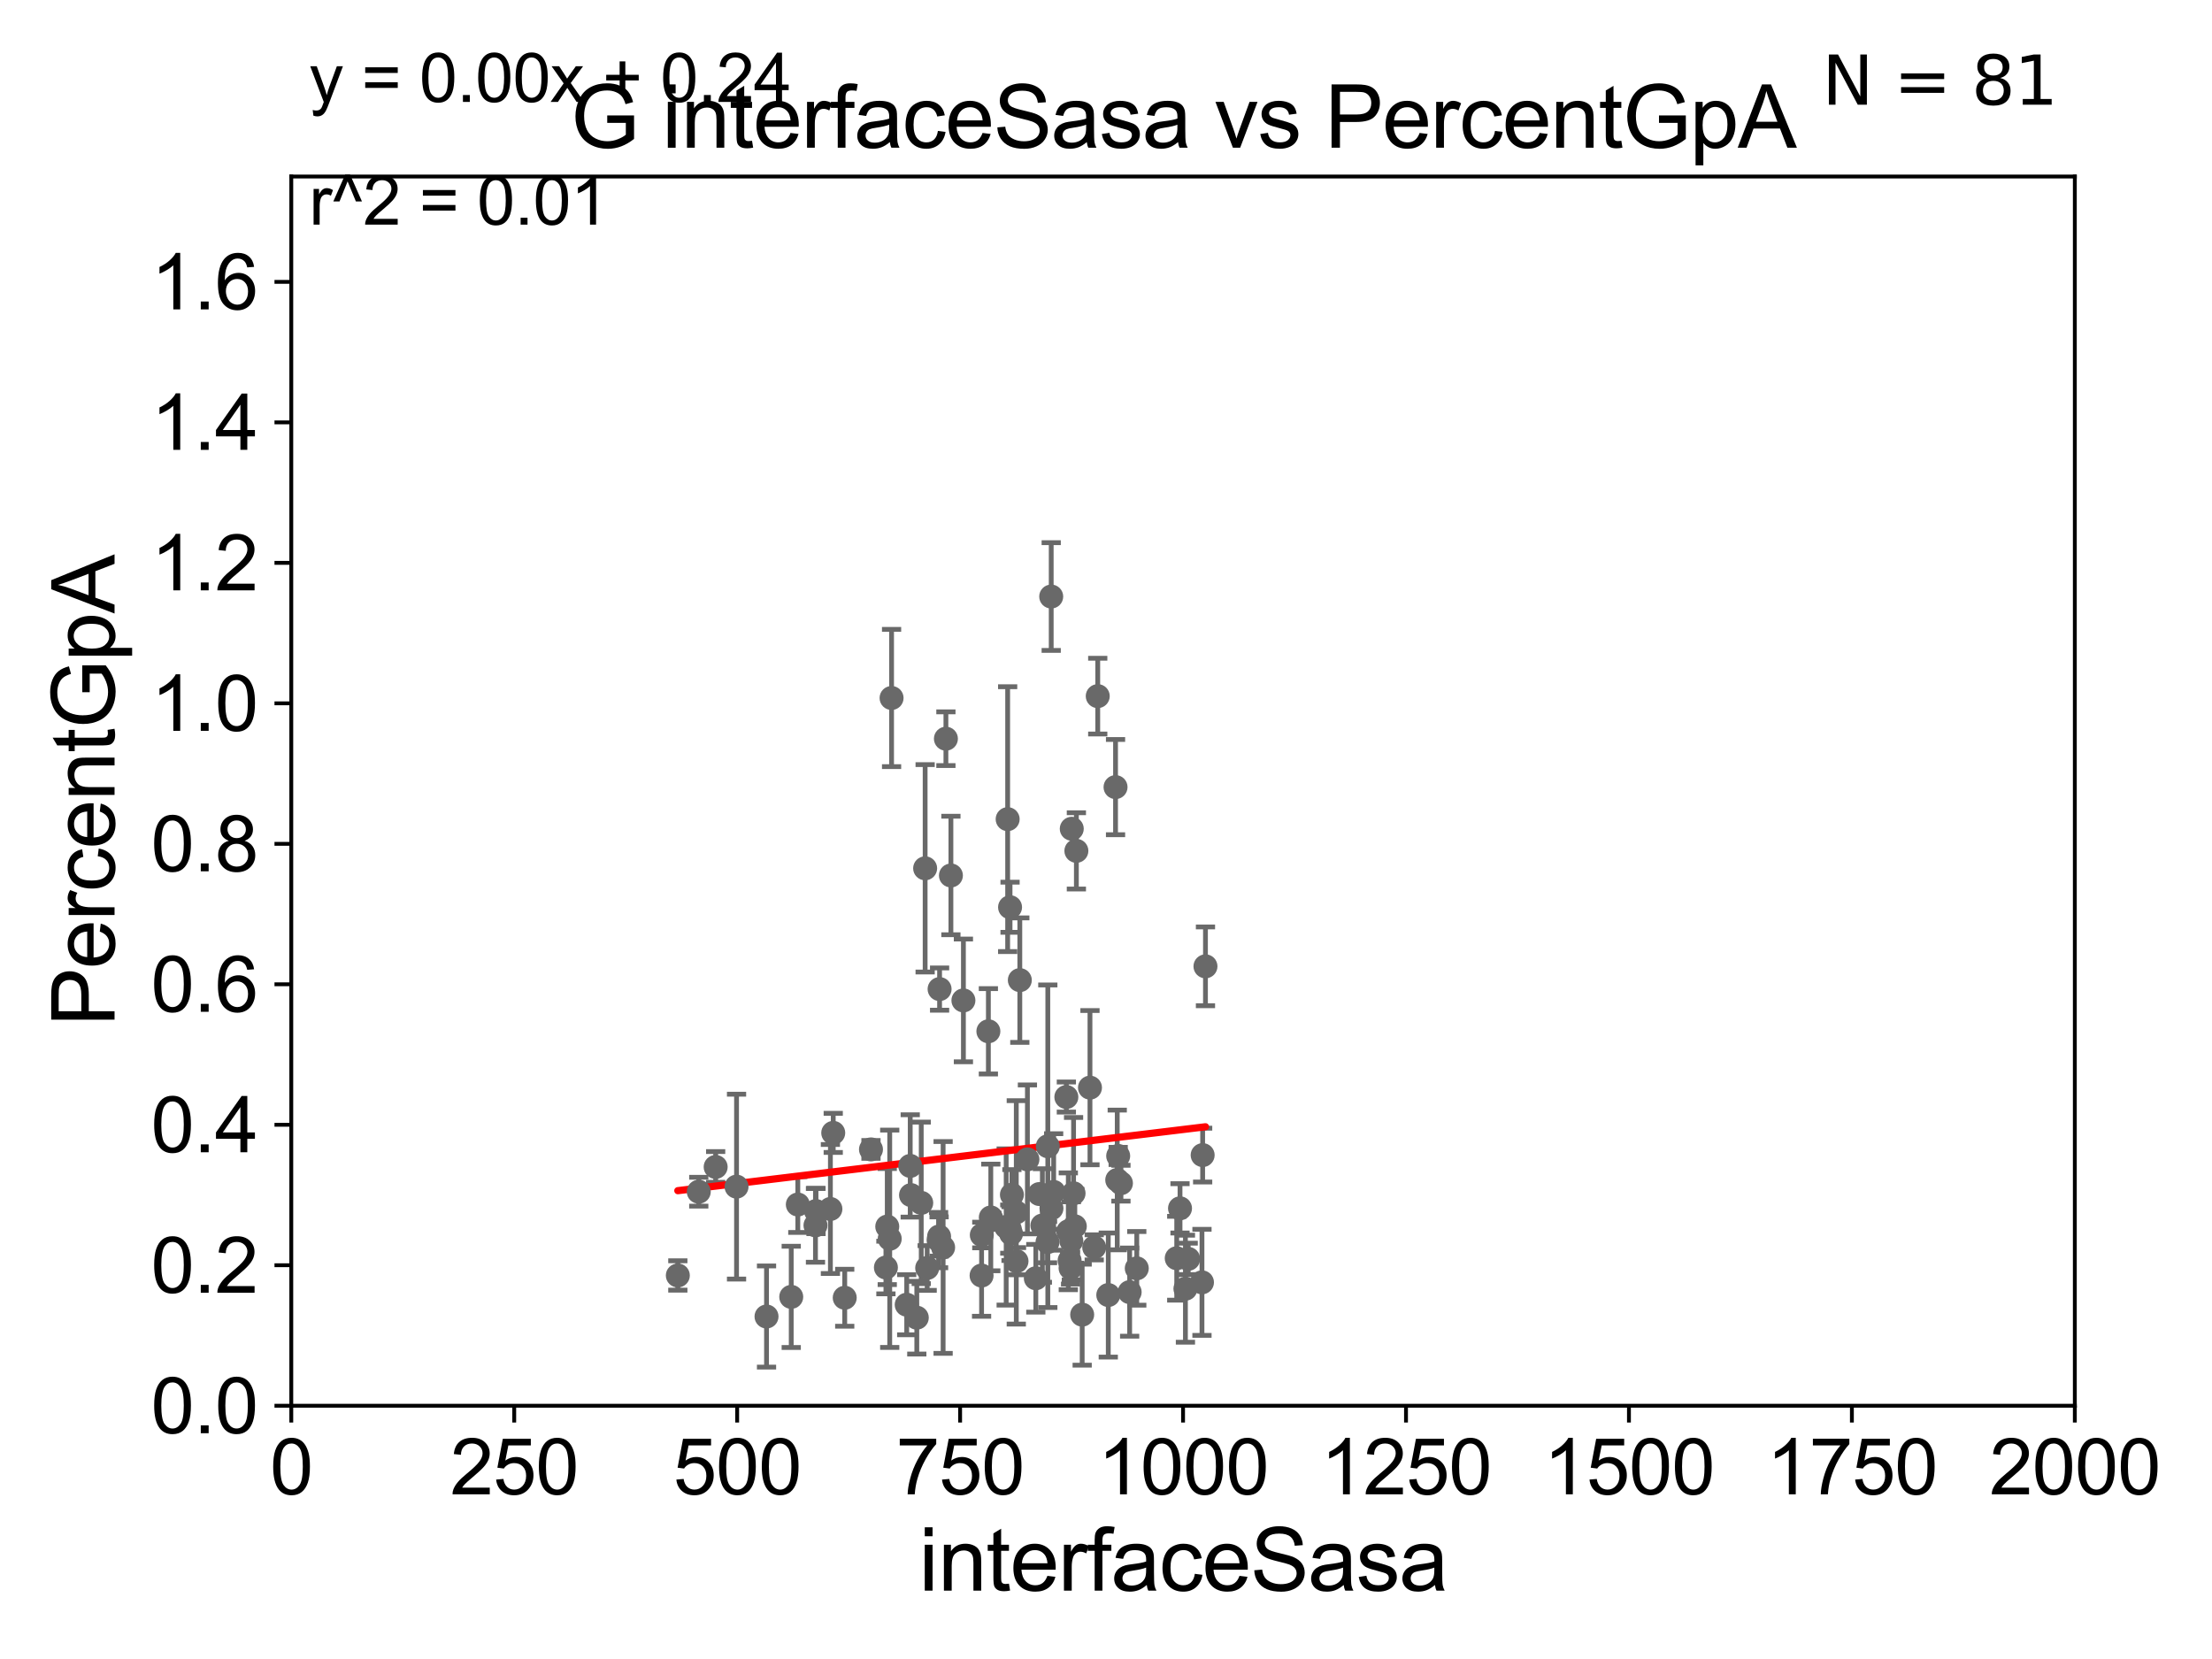 <?xml version="1.0" encoding="utf-8" standalone="no"?>
<!DOCTYPE svg PUBLIC "-//W3C//DTD SVG 1.1//EN"
  "http://www.w3.org/Graphics/SVG/1.1/DTD/svg11.dtd">
<svg xmlns:xlink="http://www.w3.org/1999/xlink" width="460.8pt" height="345.6pt" viewBox="0 0 460.8 345.6" xmlns="http://www.w3.org/2000/svg" version="1.1">
 <defs>
  <style type="text/css">*{stroke-linejoin: round; stroke-linecap: butt}</style>
 </defs>
 <g id="figure_1">
  <g id="patch_1">
   <path d="M 0 345.6 
L 460.8 345.6 
L 460.8 0 
L 0 0 
z
" style="fill: #ffffff"/>
  </g>
  <g id="axes_1">
   <g id="patch_2">
    <path d="M 60.68 292.84 
L 432.225 292.84 
L 432.225 36.775 
L 60.68 36.775 
z
" style="fill: #ffffff"/>
   </g>
   <g id="PathCollection_1">
    <defs>
     <path id="m973c0ec1e0" d="M 0 1.118 
C 0.297 1.118 0.581 1 0.791 0.791 
C 1 0.581 1.118 0.297 1.118 0 
C 1.118 -0.297 1 -0.581 0.791 -0.791 
C 0.581 -1 0.297 -1.118 0 -1.118 
C -0.297 -1.118 -0.581 -1 -0.791 -0.791 
C -1 -0.581 -1.118 -0.297 -1.118 0 
C -1.118 0.297 -1 0.581 -0.791 0.791 
C -0.581 1 -0.297 1.118 0 1.118 
z
" style="stroke: #696969"/>
    </defs>
    <g clip-path="url(#p9d7f182a3b)">
     <use xlink:href="#m973c0ec1e0" x="149.085" y="243.098" style="fill: #696969; stroke: #696969"/>
     <use xlink:href="#m973c0ec1e0" x="223.268" y="172.647" style="fill: #696969; stroke: #696969"/>
     <use xlink:href="#m973c0ec1e0" x="230.874" y="269.78" style="fill: #696969; stroke: #696969"/>
     <use xlink:href="#m973c0ec1e0" x="250.534" y="240.628" style="fill: #696969; stroke: #696969"/>
     <use xlink:href="#m973c0ec1e0" x="218.278" y="238.785" style="fill: #696969; stroke: #696969"/>
     <use xlink:href="#m973c0ec1e0" x="235.328" y="269.169" style="fill: #696969; stroke: #696969"/>
     <use xlink:href="#m973c0ec1e0" x="210.621" y="256.984" style="fill: #696969; stroke: #696969"/>
     <use xlink:href="#m973c0ec1e0" x="173.578" y="235.999" style="fill: #696969; stroke: #696969"/>
     <use xlink:href="#m973c0ec1e0" x="210.801" y="248.878" style="fill: #696969; stroke: #696969"/>
     <use xlink:href="#m973c0ec1e0" x="204.481" y="265.72" style="fill: #696969; stroke: #696969"/>
     <use xlink:href="#m973c0ec1e0" x="215.781" y="266.286" style="fill: #696969; stroke: #696969"/>
     <use xlink:href="#m973c0ec1e0" x="250.393" y="267.136" style="fill: #696969; stroke: #696969"/>
     <use xlink:href="#m973c0ec1e0" x="209.606" y="255.601" style="fill: #696969; stroke: #696969"/>
     <use xlink:href="#m973c0ec1e0" x="217.145" y="255.294" style="fill: #696969; stroke: #696969"/>
     <use xlink:href="#m973c0ec1e0" x="227.062" y="226.576" style="fill: #696969; stroke: #696969"/>
     <use xlink:href="#m973c0ec1e0" x="209.913" y="170.644" style="fill: #696969; stroke: #696969"/>
     <use xlink:href="#m973c0ec1e0" x="189.784" y="248.964" style="fill: #696969; stroke: #696969"/>
     <use xlink:href="#m973c0ec1e0" x="227.946" y="259.85" style="fill: #696969; stroke: #696969"/>
     <use xlink:href="#m973c0ec1e0" x="205.897" y="214.837" style="fill: #696969; stroke: #696969"/>
     <use xlink:href="#m973c0ec1e0" x="189.617" y="242.882" style="fill: #696969; stroke: #696969"/>
     <use xlink:href="#m973c0ec1e0" x="223.021" y="264.156" style="fill: #696969; stroke: #696969"/>
     <use xlink:href="#m973c0ec1e0" x="224.229" y="177.251" style="fill: #696969; stroke: #696969"/>
     <use xlink:href="#m973c0ec1e0" x="184.832" y="255.516" style="fill: #696969; stroke: #696969"/>
     <use xlink:href="#m973c0ec1e0" x="218.986" y="124.27" style="fill: #696969; stroke: #696969"/>
     <use xlink:href="#m973c0ec1e0" x="247.523" y="262.247" style="fill: #696969; stroke: #696969"/>
     <use xlink:href="#m973c0ec1e0" x="223.905" y="255.461" style="fill: #696969; stroke: #696969"/>
     <use xlink:href="#m973c0ec1e0" x="245.819" y="251.719" style="fill: #696969; stroke: #696969"/>
     <use xlink:href="#m973c0ec1e0" x="218.219" y="258.757" style="fill: #696969; stroke: #696969"/>
     <use xlink:href="#m973c0ec1e0" x="216.519" y="248.741" style="fill: #696969; stroke: #696969"/>
     <use xlink:href="#m973c0ec1e0" x="197.05" y="153.884" style="fill: #696969; stroke: #696969"/>
     <use xlink:href="#m973c0ec1e0" x="225.438" y="273.868" style="fill: #696969; stroke: #696969"/>
     <use xlink:href="#m973c0ec1e0" x="232.742" y="245.805" style="fill: #696969; stroke: #696969"/>
     <use xlink:href="#m973c0ec1e0" x="198.092" y="182.377" style="fill: #696969; stroke: #696969"/>
     <use xlink:href="#m973c0ec1e0" x="232.938" y="240.802" style="fill: #696969; stroke: #696969"/>
     <use xlink:href="#m973c0ec1e0" x="210.413" y="188.992" style="fill: #696969; stroke: #696969"/>
     <use xlink:href="#m973c0ec1e0" x="206.615" y="254.178" style="fill: #696969; stroke: #696969"/>
     <use xlink:href="#m973c0ec1e0" x="211.711" y="252.556" style="fill: #696969; stroke: #696969"/>
     <use xlink:href="#m973c0ec1e0" x="251.121" y="201.305" style="fill: #696969; stroke: #696969"/>
     <use xlink:href="#m973c0ec1e0" x="222.549" y="256.499" style="fill: #696969; stroke: #696969"/>
     <use xlink:href="#m973c0ec1e0" x="192.723" y="180.884" style="fill: #696969; stroke: #696969"/>
     <use xlink:href="#m973c0ec1e0" x="233.513" y="246.482" style="fill: #696969; stroke: #696969"/>
     <use xlink:href="#m973c0ec1e0" x="223.181" y="258.495" style="fill: #696969; stroke: #696969"/>
     <use xlink:href="#m973c0ec1e0" x="185.731" y="145.405" style="fill: #696969; stroke: #696969"/>
     <use xlink:href="#m973c0ec1e0" x="193.149" y="264.146" style="fill: #696969; stroke: #696969"/>
     <use xlink:href="#m973c0ec1e0" x="228.68" y="145.017" style="fill: #696969; stroke: #696969"/>
     <use xlink:href="#m973c0ec1e0" x="195.631" y="257.586" style="fill: #696969; stroke: #696969"/>
     <use xlink:href="#m973c0ec1e0" x="195.733" y="206.043" style="fill: #696969; stroke: #696969"/>
     <use xlink:href="#m973c0ec1e0" x="184.551" y="264.045" style="fill: #696969; stroke: #696969"/>
     <use xlink:href="#m973c0ec1e0" x="232.388" y="163.969" style="fill: #696969; stroke: #696969"/>
     <use xlink:href="#m973c0ec1e0" x="211.758" y="262.729" style="fill: #696969; stroke: #696969"/>
     <use xlink:href="#m973c0ec1e0" x="188.885" y="271.795" style="fill: #696969; stroke: #696969"/>
     <use xlink:href="#m973c0ec1e0" x="206.402" y="253.619" style="fill: #696969; stroke: #696969"/>
     <use xlink:href="#m973c0ec1e0" x="153.434" y="247.198" style="fill: #696969; stroke: #696969"/>
     <use xlink:href="#m973c0ec1e0" x="175.972" y="270.344" style="fill: #696969; stroke: #696969"/>
     <use xlink:href="#m973c0ec1e0" x="210.357" y="256.035" style="fill: #696969; stroke: #696969"/>
     <use xlink:href="#m973c0ec1e0" x="164.828" y="270.162" style="fill: #696969; stroke: #696969"/>
     <use xlink:href="#m973c0ec1e0" x="145.567" y="248.255" style="fill: #696969; stroke: #696969"/>
     <use xlink:href="#m973c0ec1e0" x="141.205" y="265.702" style="fill: #696969; stroke: #696969"/>
     <use xlink:href="#m973c0ec1e0" x="204.527" y="257.277" style="fill: #696969; stroke: #696969"/>
     <use xlink:href="#m973c0ec1e0" x="169.987" y="252.283" style="fill: #696969; stroke: #696969"/>
     <use xlink:href="#m973c0ec1e0" x="172.989" y="251.853" style="fill: #696969; stroke: #696969"/>
     <use xlink:href="#m973c0ec1e0" x="245.134" y="262.115" style="fill: #696969; stroke: #696969"/>
     <use xlink:href="#m973c0ec1e0" x="219.038" y="251.717" style="fill: #696969; stroke: #696969"/>
     <use xlink:href="#m973c0ec1e0" x="191.91" y="250.581" style="fill: #696969; stroke: #696969"/>
     <use xlink:href="#m973c0ec1e0" x="214.03" y="241.523" style="fill: #696969; stroke: #696969"/>
     <use xlink:href="#m973c0ec1e0" x="246.947" y="268.461" style="fill: #696969; stroke: #696969"/>
     <use xlink:href="#m973c0ec1e0" x="219.495" y="248.303" style="fill: #696969; stroke: #696969"/>
     <use xlink:href="#m973c0ec1e0" x="181.44" y="239.442" style="fill: #696969; stroke: #696969"/>
     <use xlink:href="#m973c0ec1e0" x="166.201" y="250.925" style="fill: #696969; stroke: #696969"/>
     <use xlink:href="#m973c0ec1e0" x="212.447" y="204.178" style="fill: #696969; stroke: #696969"/>
     <use xlink:href="#m973c0ec1e0" x="159.68" y="274.253" style="fill: #696969; stroke: #696969"/>
     <use xlink:href="#m973c0ec1e0" x="236.811" y="264.219" style="fill: #696969; stroke: #696969"/>
     <use xlink:href="#m973c0ec1e0" x="222.82" y="262.593" style="fill: #696969; stroke: #696969"/>
     <use xlink:href="#m973c0ec1e0" x="190.985" y="274.495" style="fill: #696969; stroke: #696969"/>
     <use xlink:href="#m973c0ec1e0" x="195.525" y="258.335" style="fill: #696969; stroke: #696969"/>
     <use xlink:href="#m973c0ec1e0" x="200.697" y="208.407" style="fill: #696969; stroke: #696969"/>
     <use xlink:href="#m973c0ec1e0" x="222.14" y="228.533" style="fill: #696969; stroke: #696969"/>
     <use xlink:href="#m973c0ec1e0" x="196.47" y="259.868" style="fill: #696969; stroke: #696969"/>
     <use xlink:href="#m973c0ec1e0" x="223.643" y="248.588" style="fill: #696969; stroke: #696969"/>
     <use xlink:href="#m973c0ec1e0" x="185.346" y="258.056" style="fill: #696969; stroke: #696969"/>
     <use xlink:href="#m973c0ec1e0" x="169.879" y="255.267" style="fill: #696969; stroke: #696969"/>
    </g>
   </g>
   <g id="matplotlib.axis_1">
    <g id="xtick_1">
     <g id="line2d_1">
      <defs>
       <path id="m2c75850bd9" d="M 0 0 
L 0 3.5 
" style="stroke: #000000; stroke-width: 0.8"/>
      </defs>
      <g>
       <use xlink:href="#m2c75850bd9" x="60.68" y="292.84" style="stroke: #000000; stroke-width: 0.8"/>
      </g>
     </g>
     <g id="text_1">
      <!-- 0 -->
      <g transform="translate(56.231 311.293)scale(0.16 -0.16)">
       <defs>
        <path id="ArialMT-30" d="M 266 2259 
Q 266 3072 433 3567 
Q 600 4063 929 4331 
Q 1259 4600 1759 4600 
Q 2128 4600 2406 4451 
Q 2684 4303 2865 4023 
Q 3047 3744 3150 3342 
Q 3253 2941 3253 2259 
Q 3253 1453 3087 958 
Q 2922 463 2592 192 
Q 2263 -78 1759 -78 
Q 1097 -78 719 397 
Q 266 969 266 2259 
z
M 844 2259 
Q 844 1131 1108 757 
Q 1372 384 1759 384 
Q 2147 384 2411 759 
Q 2675 1134 2675 2259 
Q 2675 3391 2411 3762 
Q 2147 4134 1753 4134 
Q 1366 4134 1134 3806 
Q 844 3388 844 2259 
z
" transform="scale(0.016)"/>
       </defs>
       <use xlink:href="#ArialMT-30"/>
      </g>
     </g>
    </g>
    <g id="xtick_2">
     <g id="line2d_2">
      <g>
       <use xlink:href="#m2c75850bd9" x="107.123" y="292.84" style="stroke: #000000; stroke-width: 0.8"/>
      </g>
     </g>
     <g id="text_2">
      <!-- 250 -->
      <g transform="translate(93.777 311.293)scale(0.16 -0.16)">
       <defs>
        <path id="ArialMT-32" d="M 3222 541 
L 3222 0 
L 194 0 
Q 188 203 259 391 
Q 375 700 629 1000 
Q 884 1300 1366 1694 
Q 2113 2306 2375 2664 
Q 2638 3022 2638 3341 
Q 2638 3675 2398 3904 
Q 2159 4134 1775 4134 
Q 1369 4134 1125 3890 
Q 881 3647 878 3216 
L 300 3275 
Q 359 3922 746 4261 
Q 1134 4600 1788 4600 
Q 2447 4600 2831 4234 
Q 3216 3869 3216 3328 
Q 3216 3053 3103 2787 
Q 2991 2522 2730 2228 
Q 2469 1934 1863 1422 
Q 1356 997 1212 845 
Q 1069 694 975 541 
L 3222 541 
z
" transform="scale(0.016)"/>
        <path id="ArialMT-35" d="M 266 1200 
L 856 1250 
Q 922 819 1161 601 
Q 1400 384 1738 384 
Q 2144 384 2425 690 
Q 2706 997 2706 1503 
Q 2706 1984 2436 2262 
Q 2166 2541 1728 2541 
Q 1456 2541 1237 2417 
Q 1019 2294 894 2097 
L 366 2166 
L 809 4519 
L 3088 4519 
L 3088 3981 
L 1259 3981 
L 1013 2750 
Q 1425 3038 1878 3038 
Q 2478 3038 2890 2622 
Q 3303 2206 3303 1553 
Q 3303 931 2941 478 
Q 2500 -78 1738 -78 
Q 1113 -78 717 272 
Q 322 622 266 1200 
z
" transform="scale(0.016)"/>
       </defs>
       <use xlink:href="#ArialMT-32"/>
       <use xlink:href="#ArialMT-35" x="55.615"/>
       <use xlink:href="#ArialMT-30" x="111.23"/>
      </g>
     </g>
    </g>
    <g id="xtick_3">
     <g id="line2d_3">
      <g>
       <use xlink:href="#m2c75850bd9" x="153.566" y="292.84" style="stroke: #000000; stroke-width: 0.8"/>
      </g>
     </g>
     <g id="text_3">
      <!-- 500 -->
      <g transform="translate(140.22 311.293)scale(0.16 -0.16)">
       <use xlink:href="#ArialMT-35"/>
       <use xlink:href="#ArialMT-30" x="55.615"/>
       <use xlink:href="#ArialMT-30" x="111.23"/>
      </g>
     </g>
    </g>
    <g id="xtick_4">
     <g id="line2d_4">
      <g>
       <use xlink:href="#m2c75850bd9" x="200.009" y="292.84" style="stroke: #000000; stroke-width: 0.8"/>
      </g>
     </g>
     <g id="text_4">
      <!-- 750 -->
      <g transform="translate(186.663 311.293)scale(0.16 -0.16)">
       <defs>
        <path id="ArialMT-37" d="M 303 3981 
L 303 4522 
L 3269 4522 
L 3269 4084 
Q 2831 3619 2401 2847 
Q 1972 2075 1738 1259 
Q 1569 684 1522 0 
L 944 0 
Q 953 541 1156 1306 
Q 1359 2072 1739 2783 
Q 2119 3494 2547 3981 
L 303 3981 
z
" transform="scale(0.016)"/>
       </defs>
       <use xlink:href="#ArialMT-37"/>
       <use xlink:href="#ArialMT-35" x="55.615"/>
       <use xlink:href="#ArialMT-30" x="111.23"/>
      </g>
     </g>
    </g>
    <g id="xtick_5">
     <g id="line2d_5">
      <g>
       <use xlink:href="#m2c75850bd9" x="246.452" y="292.84" style="stroke: #000000; stroke-width: 0.8"/>
      </g>
     </g>
     <g id="text_5">
      <!-- 1000 -->
      <g transform="translate(228.657 311.293)scale(0.16 -0.16)">
       <defs>
        <path id="ArialMT-31" d="M 2384 0 
L 1822 0 
L 1822 3584 
Q 1619 3391 1289 3197 
Q 959 3003 697 2906 
L 697 3450 
Q 1169 3672 1522 3987 
Q 1875 4303 2022 4600 
L 2384 4600 
L 2384 0 
z
" transform="scale(0.016)"/>
       </defs>
       <use xlink:href="#ArialMT-31"/>
       <use xlink:href="#ArialMT-30" x="55.615"/>
       <use xlink:href="#ArialMT-30" x="111.23"/>
       <use xlink:href="#ArialMT-30" x="166.846"/>
      </g>
     </g>
    </g>
    <g id="xtick_6">
     <g id="line2d_6">
      <g>
       <use xlink:href="#m2c75850bd9" x="292.896" y="292.84" style="stroke: #000000; stroke-width: 0.8"/>
      </g>
     </g>
     <g id="text_6">
      <!-- 1250 -->
      <g transform="translate(275.101 311.293)scale(0.16 -0.16)">
       <use xlink:href="#ArialMT-31"/>
       <use xlink:href="#ArialMT-32" x="55.615"/>
       <use xlink:href="#ArialMT-35" x="111.23"/>
       <use xlink:href="#ArialMT-30" x="166.846"/>
      </g>
     </g>
    </g>
    <g id="xtick_7">
     <g id="line2d_7">
      <g>
       <use xlink:href="#m2c75850bd9" x="339.339" y="292.84" style="stroke: #000000; stroke-width: 0.8"/>
      </g>
     </g>
     <g id="text_7">
      <!-- 1500 -->
      <g transform="translate(321.544 311.293)scale(0.16 -0.16)">
       <use xlink:href="#ArialMT-31"/>
       <use xlink:href="#ArialMT-35" x="55.615"/>
       <use xlink:href="#ArialMT-30" x="111.23"/>
       <use xlink:href="#ArialMT-30" x="166.846"/>
      </g>
     </g>
    </g>
    <g id="xtick_8">
     <g id="line2d_8">
      <g>
       <use xlink:href="#m2c75850bd9" x="385.782" y="292.84" style="stroke: #000000; stroke-width: 0.8"/>
      </g>
     </g>
     <g id="text_8">
      <!-- 1750 -->
      <g transform="translate(367.987 311.293)scale(0.16 -0.16)">
       <use xlink:href="#ArialMT-31"/>
       <use xlink:href="#ArialMT-37" x="55.615"/>
       <use xlink:href="#ArialMT-35" x="111.23"/>
       <use xlink:href="#ArialMT-30" x="166.846"/>
      </g>
     </g>
    </g>
    <g id="xtick_9">
     <g id="line2d_9">
      <g>
       <use xlink:href="#m2c75850bd9" x="432.225" y="292.84" style="stroke: #000000; stroke-width: 0.8"/>
      </g>
     </g>
     <g id="text_9">
      <!-- 2000 -->
      <g transform="translate(414.43 311.293)scale(0.16 -0.16)">
       <use xlink:href="#ArialMT-32"/>
       <use xlink:href="#ArialMT-30" x="55.615"/>
       <use xlink:href="#ArialMT-30" x="111.23"/>
       <use xlink:href="#ArialMT-30" x="166.846"/>
      </g>
     </g>
    </g>
    <g id="text_10">
     <!-- interfaceSasa -->
     <g transform="translate(191.423 331.357)scale(0.18 -0.18)">
      <defs>
       <path id="ArialMT-69" d="M 425 3934 
L 425 4581 
L 988 4581 
L 988 3934 
L 425 3934 
z
M 425 0 
L 425 3319 
L 988 3319 
L 988 0 
L 425 0 
z
" transform="scale(0.016)"/>
       <path id="ArialMT-6e" d="M 422 0 
L 422 3319 
L 928 3319 
L 928 2847 
Q 1294 3394 1984 3394 
Q 2284 3394 2536 3286 
Q 2788 3178 2913 3003 
Q 3038 2828 3088 2588 
Q 3119 2431 3119 2041 
L 3119 0 
L 2556 0 
L 2556 2019 
Q 2556 2363 2490 2533 
Q 2425 2703 2258 2804 
Q 2091 2906 1866 2906 
Q 1506 2906 1245 2678 
Q 984 2450 984 1813 
L 984 0 
L 422 0 
z
" transform="scale(0.016)"/>
       <path id="ArialMT-74" d="M 1650 503 
L 1731 6 
Q 1494 -44 1306 -44 
Q 1000 -44 831 53 
Q 663 150 594 308 
Q 525 466 525 972 
L 525 2881 
L 113 2881 
L 113 3319 
L 525 3319 
L 525 4141 
L 1084 4478 
L 1084 3319 
L 1650 3319 
L 1650 2881 
L 1084 2881 
L 1084 941 
Q 1084 700 1114 631 
Q 1144 563 1211 522 
Q 1278 481 1403 481 
Q 1497 481 1650 503 
z
" transform="scale(0.016)"/>
       <path id="ArialMT-65" d="M 2694 1069 
L 3275 997 
Q 3138 488 2766 206 
Q 2394 -75 1816 -75 
Q 1088 -75 661 373 
Q 234 822 234 1631 
Q 234 2469 665 2931 
Q 1097 3394 1784 3394 
Q 2450 3394 2872 2941 
Q 3294 2488 3294 1666 
Q 3294 1616 3291 1516 
L 816 1516 
Q 847 969 1125 678 
Q 1403 388 1819 388 
Q 2128 388 2347 550 
Q 2566 713 2694 1069 
z
M 847 1978 
L 2700 1978 
Q 2663 2397 2488 2606 
Q 2219 2931 1791 2931 
Q 1403 2931 1139 2672 
Q 875 2413 847 1978 
z
" transform="scale(0.016)"/>
       <path id="ArialMT-72" d="M 416 0 
L 416 3319 
L 922 3319 
L 922 2816 
Q 1116 3169 1280 3281 
Q 1444 3394 1641 3394 
Q 1925 3394 2219 3213 
L 2025 2691 
Q 1819 2813 1613 2813 
Q 1428 2813 1281 2702 
Q 1134 2591 1072 2394 
Q 978 2094 978 1738 
L 978 0 
L 416 0 
z
" transform="scale(0.016)"/>
       <path id="ArialMT-66" d="M 556 0 
L 556 2881 
L 59 2881 
L 59 3319 
L 556 3319 
L 556 3672 
Q 556 4006 616 4169 
Q 697 4388 901 4523 
Q 1106 4659 1475 4659 
Q 1713 4659 2000 4603 
L 1916 4113 
Q 1741 4144 1584 4144 
Q 1328 4144 1222 4034 
Q 1116 3925 1116 3625 
L 1116 3319 
L 1763 3319 
L 1763 2881 
L 1116 2881 
L 1116 0 
L 556 0 
z
" transform="scale(0.016)"/>
       <path id="ArialMT-61" d="M 2588 409 
Q 2275 144 1986 34 
Q 1697 -75 1366 -75 
Q 819 -75 525 192 
Q 231 459 231 875 
Q 231 1119 342 1320 
Q 453 1522 633 1644 
Q 813 1766 1038 1828 
Q 1203 1872 1538 1913 
Q 2219 1994 2541 2106 
Q 2544 2222 2544 2253 
Q 2544 2597 2384 2738 
Q 2169 2928 1744 2928 
Q 1347 2928 1158 2789 
Q 969 2650 878 2297 
L 328 2372 
Q 403 2725 575 2942 
Q 747 3159 1072 3276 
Q 1397 3394 1825 3394 
Q 2250 3394 2515 3294 
Q 2781 3194 2906 3042 
Q 3031 2891 3081 2659 
Q 3109 2516 3109 2141 
L 3109 1391 
Q 3109 606 3145 398 
Q 3181 191 3288 0 
L 2700 0 
Q 2613 175 2588 409 
z
M 2541 1666 
Q 2234 1541 1622 1453 
Q 1275 1403 1131 1340 
Q 988 1278 909 1158 
Q 831 1038 831 891 
Q 831 666 1001 516 
Q 1172 366 1500 366 
Q 1825 366 2078 508 
Q 2331 650 2450 897 
Q 2541 1088 2541 1459 
L 2541 1666 
z
" transform="scale(0.016)"/>
       <path id="ArialMT-63" d="M 2588 1216 
L 3141 1144 
Q 3050 572 2676 248 
Q 2303 -75 1759 -75 
Q 1078 -75 664 370 
Q 250 816 250 1647 
Q 250 2184 428 2587 
Q 606 2991 970 3192 
Q 1334 3394 1763 3394 
Q 2303 3394 2647 3120 
Q 2991 2847 3088 2344 
L 2541 2259 
Q 2463 2594 2264 2762 
Q 2066 2931 1784 2931 
Q 1359 2931 1093 2626 
Q 828 2322 828 1663 
Q 828 994 1084 691 
Q 1341 388 1753 388 
Q 2084 388 2306 591 
Q 2528 794 2588 1216 
z
" transform="scale(0.016)"/>
       <path id="ArialMT-53" d="M 288 1472 
L 859 1522 
Q 900 1178 1048 958 
Q 1197 738 1509 602 
Q 1822 466 2213 466 
Q 2559 466 2825 569 
Q 3091 672 3220 851 
Q 3350 1031 3350 1244 
Q 3350 1459 3225 1620 
Q 3100 1781 2813 1891 
Q 2628 1963 1997 2114 
Q 1366 2266 1113 2400 
Q 784 2572 623 2826 
Q 463 3081 463 3397 
Q 463 3744 659 4045 
Q 856 4347 1234 4503 
Q 1613 4659 2075 4659 
Q 2584 4659 2973 4495 
Q 3363 4331 3572 4012 
Q 3781 3694 3797 3291 
L 3216 3247 
Q 3169 3681 2898 3903 
Q 2628 4125 2100 4125 
Q 1550 4125 1298 3923 
Q 1047 3722 1047 3438 
Q 1047 3191 1225 3031 
Q 1400 2872 2139 2705 
Q 2878 2538 3153 2413 
Q 3553 2228 3743 1945 
Q 3934 1663 3934 1294 
Q 3934 928 3725 604 
Q 3516 281 3123 101 
Q 2731 -78 2241 -78 
Q 1619 -78 1198 103 
Q 778 284 539 648 
Q 300 1013 288 1472 
z
" transform="scale(0.016)"/>
       <path id="ArialMT-73" d="M 197 991 
L 753 1078 
Q 800 744 1014 566 
Q 1228 388 1613 388 
Q 2000 388 2187 545 
Q 2375 703 2375 916 
Q 2375 1106 2209 1216 
Q 2094 1291 1634 1406 
Q 1016 1563 777 1677 
Q 538 1791 414 1992 
Q 291 2194 291 2438 
Q 291 2659 392 2848 
Q 494 3038 669 3163 
Q 800 3259 1026 3326 
Q 1253 3394 1513 3394 
Q 1903 3394 2198 3281 
Q 2494 3169 2634 2976 
Q 2775 2784 2828 2463 
L 2278 2388 
Q 2241 2644 2061 2787 
Q 1881 2931 1553 2931 
Q 1166 2931 1000 2803 
Q 834 2675 834 2503 
Q 834 2394 903 2306 
Q 972 2216 1119 2156 
Q 1203 2125 1616 2013 
Q 2213 1853 2448 1751 
Q 2684 1650 2818 1456 
Q 2953 1263 2953 975 
Q 2953 694 2789 445 
Q 2625 197 2315 61 
Q 2006 -75 1616 -75 
Q 969 -75 630 194 
Q 291 463 197 991 
z
" transform="scale(0.016)"/>
      </defs>
      <use xlink:href="#ArialMT-69"/>
      <use xlink:href="#ArialMT-6e" x="22.217"/>
      <use xlink:href="#ArialMT-74" x="77.832"/>
      <use xlink:href="#ArialMT-65" x="105.615"/>
      <use xlink:href="#ArialMT-72" x="161.23"/>
      <use xlink:href="#ArialMT-66" x="194.531"/>
      <use xlink:href="#ArialMT-61" x="222.314"/>
      <use xlink:href="#ArialMT-63" x="277.93"/>
      <use xlink:href="#ArialMT-65" x="327.93"/>
      <use xlink:href="#ArialMT-53" x="383.545"/>
      <use xlink:href="#ArialMT-61" x="450.244"/>
      <use xlink:href="#ArialMT-73" x="505.859"/>
      <use xlink:href="#ArialMT-61" x="555.859"/>
     </g>
    </g>
   </g>
   <g id="matplotlib.axis_2">
    <g id="ytick_1">
     <g id="line2d_10">
      <defs>
       <path id="m0ee935d547" d="M 0 0 
L -3.5 0 
" style="stroke: #000000; stroke-width: 0.8"/>
      </defs>
      <g>
       <use xlink:href="#m0ee935d547" x="60.68" y="292.84" style="stroke: #000000; stroke-width: 0.8"/>
      </g>
     </g>
     <g id="text_11">
      <!-- 0.0 -->
      <g transform="translate(31.44 298.566)scale(0.16 -0.16)">
       <defs>
        <path id="ArialMT-2e" d="M 581 0 
L 581 641 
L 1222 641 
L 1222 0 
L 581 0 
z
" transform="scale(0.016)"/>
       </defs>
       <use xlink:href="#ArialMT-30"/>
       <use xlink:href="#ArialMT-2e" x="55.615"/>
       <use xlink:href="#ArialMT-30" x="83.398"/>
      </g>
     </g>
    </g>
    <g id="ytick_2">
     <g id="line2d_11">
      <g>
       <use xlink:href="#m0ee935d547" x="60.68" y="263.575" style="stroke: #000000; stroke-width: 0.8"/>
      </g>
     </g>
     <g id="text_12">
      <!-- 0.2 -->
      <g transform="translate(31.44 269.302)scale(0.16 -0.16)">
       <use xlink:href="#ArialMT-30"/>
       <use xlink:href="#ArialMT-2e" x="55.615"/>
       <use xlink:href="#ArialMT-32" x="83.398"/>
      </g>
     </g>
    </g>
    <g id="ytick_3">
     <g id="line2d_12">
      <g>
       <use xlink:href="#m0ee935d547" x="60.68" y="234.311" style="stroke: #000000; stroke-width: 0.8"/>
      </g>
     </g>
     <g id="text_13">
      <!-- 0.4 -->
      <g transform="translate(31.44 240.037)scale(0.16 -0.16)">
       <defs>
        <path id="ArialMT-34" d="M 2069 0 
L 2069 1097 
L 81 1097 
L 81 1613 
L 2172 4581 
L 2631 4581 
L 2631 1613 
L 3250 1613 
L 3250 1097 
L 2631 1097 
L 2631 0 
L 2069 0 
z
M 2069 1613 
L 2069 3678 
L 634 1613 
L 2069 1613 
z
" transform="scale(0.016)"/>
       </defs>
       <use xlink:href="#ArialMT-30"/>
       <use xlink:href="#ArialMT-2e" x="55.615"/>
       <use xlink:href="#ArialMT-34" x="83.398"/>
      </g>
     </g>
    </g>
    <g id="ytick_4">
     <g id="line2d_13">
      <g>
       <use xlink:href="#m0ee935d547" x="60.68" y="205.046" style="stroke: #000000; stroke-width: 0.8"/>
      </g>
     </g>
     <g id="text_14">
      <!-- 0.6 -->
      <g transform="translate(31.44 210.772)scale(0.16 -0.16)">
       <defs>
        <path id="ArialMT-36" d="M 3184 3459 
L 2625 3416 
Q 2550 3747 2413 3897 
Q 2184 4138 1850 4138 
Q 1581 4138 1378 3988 
Q 1113 3794 959 3422 
Q 806 3050 800 2363 
Q 1003 2672 1297 2822 
Q 1591 2972 1913 2972 
Q 2475 2972 2870 2558 
Q 3266 2144 3266 1488 
Q 3266 1056 3080 686 
Q 2894 316 2569 119 
Q 2244 -78 1831 -78 
Q 1128 -78 684 439 
Q 241 956 241 2144 
Q 241 3472 731 4075 
Q 1159 4600 1884 4600 
Q 2425 4600 2770 4297 
Q 3116 3994 3184 3459 
z
M 888 1484 
Q 888 1194 1011 928 
Q 1134 663 1356 523 
Q 1578 384 1822 384 
Q 2178 384 2434 671 
Q 2691 959 2691 1453 
Q 2691 1928 2437 2201 
Q 2184 2475 1800 2475 
Q 1419 2475 1153 2201 
Q 888 1928 888 1484 
z
" transform="scale(0.016)"/>
       </defs>
       <use xlink:href="#ArialMT-30"/>
       <use xlink:href="#ArialMT-2e" x="55.615"/>
       <use xlink:href="#ArialMT-36" x="83.398"/>
      </g>
     </g>
    </g>
    <g id="ytick_5">
     <g id="line2d_14">
      <g>
       <use xlink:href="#m0ee935d547" x="60.68" y="175.782" style="stroke: #000000; stroke-width: 0.8"/>
      </g>
     </g>
     <g id="text_15">
      <!-- 0.8 -->
      <g transform="translate(31.44 181.508)scale(0.16 -0.16)">
       <defs>
        <path id="ArialMT-38" d="M 1131 2484 
Q 781 2613 612 2850 
Q 444 3088 444 3419 
Q 444 3919 803 4259 
Q 1163 4600 1759 4600 
Q 2359 4600 2725 4251 
Q 3091 3903 3091 3403 
Q 3091 3084 2923 2848 
Q 2756 2613 2416 2484 
Q 2838 2347 3058 2040 
Q 3278 1734 3278 1309 
Q 3278 722 2862 322 
Q 2447 -78 1769 -78 
Q 1091 -78 675 323 
Q 259 725 259 1325 
Q 259 1772 486 2073 
Q 713 2375 1131 2484 
z
M 1019 3438 
Q 1019 3113 1228 2906 
Q 1438 2700 1772 2700 
Q 2097 2700 2305 2904 
Q 2513 3109 2513 3406 
Q 2513 3716 2298 3927 
Q 2084 4138 1766 4138 
Q 1444 4138 1231 3931 
Q 1019 3725 1019 3438 
z
M 838 1322 
Q 838 1081 952 856 
Q 1066 631 1291 507 
Q 1516 384 1775 384 
Q 2178 384 2440 643 
Q 2703 903 2703 1303 
Q 2703 1709 2433 1975 
Q 2163 2241 1756 2241 
Q 1359 2241 1098 1978 
Q 838 1716 838 1322 
z
" transform="scale(0.016)"/>
       </defs>
       <use xlink:href="#ArialMT-30"/>
       <use xlink:href="#ArialMT-2e" x="55.615"/>
       <use xlink:href="#ArialMT-38" x="83.398"/>
      </g>
     </g>
    </g>
    <g id="ytick_6">
     <g id="line2d_15">
      <g>
       <use xlink:href="#m0ee935d547" x="60.68" y="146.517" style="stroke: #000000; stroke-width: 0.8"/>
      </g>
     </g>
     <g id="text_16">
      <!-- 1.0 -->
      <g transform="translate(31.44 152.243)scale(0.16 -0.16)">
       <use xlink:href="#ArialMT-31"/>
       <use xlink:href="#ArialMT-2e" x="55.615"/>
       <use xlink:href="#ArialMT-30" x="83.398"/>
      </g>
     </g>
    </g>
    <g id="ytick_7">
     <g id="line2d_16">
      <g>
       <use xlink:href="#m0ee935d547" x="60.68" y="117.252" style="stroke: #000000; stroke-width: 0.8"/>
      </g>
     </g>
     <g id="text_17">
      <!-- 1.2 -->
      <g transform="translate(31.44 122.979)scale(0.16 -0.16)">
       <use xlink:href="#ArialMT-31"/>
       <use xlink:href="#ArialMT-2e" x="55.615"/>
       <use xlink:href="#ArialMT-32" x="83.398"/>
      </g>
     </g>
    </g>
    <g id="ytick_8">
     <g id="line2d_17">
      <g>
       <use xlink:href="#m0ee935d547" x="60.68" y="87.988" style="stroke: #000000; stroke-width: 0.8"/>
      </g>
     </g>
     <g id="text_18">
      <!-- 1.4 -->
      <g transform="translate(31.44 93.714)scale(0.16 -0.16)">
       <use xlink:href="#ArialMT-31"/>
       <use xlink:href="#ArialMT-2e" x="55.615"/>
       <use xlink:href="#ArialMT-34" x="83.398"/>
      </g>
     </g>
    </g>
    <g id="ytick_9">
     <g id="line2d_18">
      <g>
       <use xlink:href="#m0ee935d547" x="60.68" y="58.723" style="stroke: #000000; stroke-width: 0.8"/>
      </g>
     </g>
     <g id="text_19">
      <!-- 1.6 -->
      <g transform="translate(31.44 64.45)scale(0.16 -0.16)">
       <use xlink:href="#ArialMT-31"/>
       <use xlink:href="#ArialMT-2e" x="55.615"/>
       <use xlink:href="#ArialMT-36" x="83.398"/>
      </g>
     </g>
    </g>
    <g id="text_20">
     <!-- PercentGpA -->
     <g transform="translate(23.863 213.831)rotate(-90)scale(0.18 -0.18)">
      <defs>
       <path id="ArialMT-50" d="M 494 0 
L 494 4581 
L 2222 4581 
Q 2678 4581 2919 4538 
Q 3256 4481 3484 4323 
Q 3713 4166 3852 3881 
Q 3991 3597 3991 3256 
Q 3991 2672 3619 2267 
Q 3247 1863 2275 1863 
L 1100 1863 
L 1100 0 
L 494 0 
z
M 1100 2403 
L 2284 2403 
Q 2872 2403 3119 2622 
Q 3366 2841 3366 3238 
Q 3366 3525 3220 3729 
Q 3075 3934 2838 4000 
Q 2684 4041 2272 4041 
L 1100 4041 
L 1100 2403 
z
" transform="scale(0.016)"/>
       <path id="ArialMT-47" d="M 2638 1797 
L 2638 2334 
L 4578 2338 
L 4578 638 
Q 4131 281 3656 101 
Q 3181 -78 2681 -78 
Q 2006 -78 1454 211 
Q 903 500 622 1047 
Q 341 1594 341 2269 
Q 341 2938 620 3517 
Q 900 4097 1425 4378 
Q 1950 4659 2634 4659 
Q 3131 4659 3532 4498 
Q 3934 4338 4162 4050 
Q 4391 3763 4509 3300 
L 3963 3150 
Q 3859 3500 3706 3700 
Q 3553 3900 3268 4020 
Q 2984 4141 2638 4141 
Q 2222 4141 1919 4014 
Q 1616 3888 1430 3681 
Q 1244 3475 1141 3228 
Q 966 2803 966 2306 
Q 966 1694 1177 1281 
Q 1388 869 1791 669 
Q 2194 469 2647 469 
Q 3041 469 3416 620 
Q 3791 772 3984 944 
L 3984 1797 
L 2638 1797 
z
" transform="scale(0.016)"/>
       <path id="ArialMT-70" d="M 422 -1272 
L 422 3319 
L 934 3319 
L 934 2888 
Q 1116 3141 1344 3267 
Q 1572 3394 1897 3394 
Q 2322 3394 2647 3175 
Q 2972 2956 3137 2557 
Q 3303 2159 3303 1684 
Q 3303 1175 3120 767 
Q 2938 359 2589 142 
Q 2241 -75 1856 -75 
Q 1575 -75 1351 44 
Q 1128 163 984 344 
L 984 -1272 
L 422 -1272 
z
M 931 1641 
Q 931 1000 1190 694 
Q 1450 388 1819 388 
Q 2194 388 2461 705 
Q 2728 1022 2728 1688 
Q 2728 2322 2467 2637 
Q 2206 2953 1844 2953 
Q 1484 2953 1207 2617 
Q 931 2281 931 1641 
z
" transform="scale(0.016)"/>
       <path id="ArialMT-41" d="M -9 0 
L 1750 4581 
L 2403 4581 
L 4278 0 
L 3588 0 
L 3053 1388 
L 1138 1388 
L 634 0 
L -9 0 
z
M 1313 1881 
L 2866 1881 
L 2388 3150 
Q 2169 3728 2063 4100 
Q 1975 3659 1816 3225 
L 1313 1881 
z
" transform="scale(0.016)"/>
      </defs>
      <use xlink:href="#ArialMT-50"/>
      <use xlink:href="#ArialMT-65" x="66.699"/>
      <use xlink:href="#ArialMT-72" x="122.314"/>
      <use xlink:href="#ArialMT-63" x="155.615"/>
      <use xlink:href="#ArialMT-65" x="205.615"/>
      <use xlink:href="#ArialMT-6e" x="261.23"/>
      <use xlink:href="#ArialMT-74" x="316.846"/>
      <use xlink:href="#ArialMT-47" x="344.629"/>
      <use xlink:href="#ArialMT-70" x="422.412"/>
      <use xlink:href="#ArialMT-41" x="478.027"/>
     </g>
    </g>
   </g>
   <g id="LineCollection_1">
    <path d="M 149.085 246.301 
L 149.085 239.895 
" clip-path="url(#p9d7f182a3b)" style="fill: none; stroke: #696969"/>
    <path d="M 223.268 173.156 
L 223.268 172.138 
" clip-path="url(#p9d7f182a3b)" style="fill: none; stroke: #696969"/>
    <path d="M 230.874 282.706 
L 230.874 256.855 
" clip-path="url(#p9d7f182a3b)" style="fill: none; stroke: #696969"/>
    <path d="M 250.534 246.235 
L 250.534 235.02 
" clip-path="url(#p9d7f182a3b)" style="fill: none; stroke: #696969"/>
    <path d="M 218.278 272.385 
L 218.278 205.184 
" clip-path="url(#p9d7f182a3b)" style="fill: none; stroke: #696969"/>
    <path d="M 235.328 278.35 
L 235.328 259.989 
" clip-path="url(#p9d7f182a3b)" style="fill: none; stroke: #696969"/>
    <path d="M 210.621 262.585 
L 210.621 251.382 
" clip-path="url(#p9d7f182a3b)" style="fill: none; stroke: #696969"/>
    <path d="M 173.578 240.077 
L 173.578 231.922 
" clip-path="url(#p9d7f182a3b)" style="fill: none; stroke: #696969"/>
    <path d="M 210.801 254.103 
L 210.801 243.652 
" clip-path="url(#p9d7f182a3b)" style="fill: none; stroke: #696969"/>
    <path d="M 204.481 274.206 
L 204.481 257.234 
" clip-path="url(#p9d7f182a3b)" style="fill: none; stroke: #696969"/>
    <path d="M 215.781 273.34 
L 215.781 259.232 
" clip-path="url(#p9d7f182a3b)" style="fill: none; stroke: #696969"/>
    <path d="M 250.393 278.18 
L 250.393 256.092 
" clip-path="url(#p9d7f182a3b)" style="fill: none; stroke: #696969"/>
    <path d="M 209.606 271.873 
L 209.606 239.328 
" clip-path="url(#p9d7f182a3b)" style="fill: none; stroke: #696969"/>
    <path d="M 217.145 267.117 
L 217.145 243.47 
" clip-path="url(#p9d7f182a3b)" style="fill: none; stroke: #696969"/>
    <path d="M 227.062 242.639 
L 227.062 210.513 
" clip-path="url(#p9d7f182a3b)" style="fill: none; stroke: #696969"/>
    <path d="M 209.913 198.23 
L 209.913 143.057 
" clip-path="url(#p9d7f182a3b)" style="fill: none; stroke: #696969"/>
    <path d="M 189.784 249.478 
L 189.784 248.45 
" clip-path="url(#p9d7f182a3b)" style="fill: none; stroke: #696969"/>
    <path d="M 227.946 262.469 
L 227.946 257.231 
" clip-path="url(#p9d7f182a3b)" style="fill: none; stroke: #696969"/>
    <path d="M 205.897 223.729 
L 205.897 205.946 
" clip-path="url(#p9d7f182a3b)" style="fill: none; stroke: #696969"/>
    <path d="M 189.617 253.543 
L 189.617 232.221 
" clip-path="url(#p9d7f182a3b)" style="fill: none; stroke: #696969"/>
    <path d="M 223.021 267.489 
L 223.021 260.823 
" clip-path="url(#p9d7f182a3b)" style="fill: none; stroke: #696969"/>
    <path d="M 224.229 185.195 
L 224.229 169.307 
" clip-path="url(#p9d7f182a3b)" style="fill: none; stroke: #696969"/>
    <path d="M 184.832 267.603 
L 184.832 243.429 
" clip-path="url(#p9d7f182a3b)" style="fill: none; stroke: #696969"/>
    <path d="M 218.986 135.492 
L 218.986 113.048 
" clip-path="url(#p9d7f182a3b)" style="fill: none; stroke: #696969"/>
    <path d="M 247.523 265.52 
L 247.523 258.975 
" clip-path="url(#p9d7f182a3b)" style="fill: none; stroke: #696969"/>
    <path d="M 223.905 263.147 
L 223.905 247.774 
" clip-path="url(#p9d7f182a3b)" style="fill: none; stroke: #696969"/>
    <path d="M 245.819 256.856 
L 245.819 246.582 
" clip-path="url(#p9d7f182a3b)" style="fill: none; stroke: #696969"/>
    <path d="M 218.219 263.058 
L 218.219 254.455 
" clip-path="url(#p9d7f182a3b)" style="fill: none; stroke: #696969"/>
    <path d="M 216.519 249.426 
L 216.519 248.057 
" clip-path="url(#p9d7f182a3b)" style="fill: none; stroke: #696969"/>
    <path d="M 197.05 159.478 
L 197.05 148.29 
" clip-path="url(#p9d7f182a3b)" style="fill: none; stroke: #696969"/>
    <path d="M 225.438 284.388 
L 225.438 263.347 
" clip-path="url(#p9d7f182a3b)" style="fill: none; stroke: #696969"/>
    <path d="M 232.742 260.357 
L 232.742 231.252 
" clip-path="url(#p9d7f182a3b)" style="fill: none; stroke: #696969"/>
    <path d="M 198.092 194.721 
L 198.092 170.032 
" clip-path="url(#p9d7f182a3b)" style="fill: none; stroke: #696969"/>
    <path d="M 232.938 242.599 
L 232.938 239.006 
" clip-path="url(#p9d7f182a3b)" style="fill: none; stroke: #696969"/>
    <path d="M 210.413 194.214 
L 210.413 183.77 
" clip-path="url(#p9d7f182a3b)" style="fill: none; stroke: #696969"/>
    <path d="M 206.615 255.627 
L 206.615 252.729 
" clip-path="url(#p9d7f182a3b)" style="fill: none; stroke: #696969"/>
    <path d="M 211.711 275.828 
L 211.711 229.285 
" clip-path="url(#p9d7f182a3b)" style="fill: none; stroke: #696969"/>
    <path d="M 251.121 209.512 
L 251.121 193.097 
" clip-path="url(#p9d7f182a3b)" style="fill: none; stroke: #696969"/>
    <path d="M 222.549 268.664 
L 222.549 244.334 
" clip-path="url(#p9d7f182a3b)" style="fill: none; stroke: #696969"/>
    <path d="M 192.723 202.485 
L 192.723 159.282 
" clip-path="url(#p9d7f182a3b)" style="fill: none; stroke: #696969"/>
    <path d="M 233.513 250.215 
L 233.513 242.748 
" clip-path="url(#p9d7f182a3b)" style="fill: none; stroke: #696969"/>
    <path d="M 223.181 266.629 
L 223.181 250.361 
" clip-path="url(#p9d7f182a3b)" style="fill: none; stroke: #696969"/>
    <path d="M 185.731 159.7 
L 185.731 131.11 
" clip-path="url(#p9d7f182a3b)" style="fill: none; stroke: #696969"/>
    <path d="M 193.149 268.803 
L 193.149 259.488 
" clip-path="url(#p9d7f182a3b)" style="fill: none; stroke: #696969"/>
    <path d="M 228.68 152.909 
L 228.68 137.124 
" clip-path="url(#p9d7f182a3b)" style="fill: none; stroke: #696969"/>
    <path d="M 195.631 261.672 
L 195.631 253.5 
" clip-path="url(#p9d7f182a3b)" style="fill: none; stroke: #696969"/>
    <path d="M 195.733 210.445 
L 195.733 201.642 
" clip-path="url(#p9d7f182a3b)" style="fill: none; stroke: #696969"/>
    <path d="M 184.551 269.528 
L 184.551 258.562 
" clip-path="url(#p9d7f182a3b)" style="fill: none; stroke: #696969"/>
    <path d="M 232.388 173.889 
L 232.388 154.049 
" clip-path="url(#p9d7f182a3b)" style="fill: none; stroke: #696969"/>
    <path d="M 211.758 265.562 
L 211.758 259.896 
" clip-path="url(#p9d7f182a3b)" style="fill: none; stroke: #696969"/>
    <path d="M 188.885 278.056 
L 188.885 265.534 
" clip-path="url(#p9d7f182a3b)" style="fill: none; stroke: #696969"/>
    <path d="M 206.402 264.725 
L 206.402 242.513 
" clip-path="url(#p9d7f182a3b)" style="fill: none; stroke: #696969"/>
    <path d="M 153.434 266.454 
L 153.434 227.942 
" clip-path="url(#p9d7f182a3b)" style="fill: none; stroke: #696969"/>
    <path d="M 175.972 276.278 
L 175.972 264.411 
" clip-path="url(#p9d7f182a3b)" style="fill: none; stroke: #696969"/>
    <path d="M 210.357 261.062 
L 210.357 251.009 
" clip-path="url(#p9d7f182a3b)" style="fill: none; stroke: #696969"/>
    <path d="M 164.828 280.708 
L 164.828 259.616 
" clip-path="url(#p9d7f182a3b)" style="fill: none; stroke: #696969"/>
    <path d="M 145.567 251.257 
L 145.567 245.253 
" clip-path="url(#p9d7f182a3b)" style="fill: none; stroke: #696969"/>
    <path d="M 141.205 268.762 
L 141.205 262.642 
" clip-path="url(#p9d7f182a3b)" style="fill: none; stroke: #696969"/>
    <path d="M 204.527 259.949 
L 204.527 254.604 
" clip-path="url(#p9d7f182a3b)" style="fill: none; stroke: #696969"/>
    <path d="M 169.987 257 
L 169.987 247.566 
" clip-path="url(#p9d7f182a3b)" style="fill: none; stroke: #696969"/>
    <path d="M 172.989 265.29 
L 172.989 238.417 
" clip-path="url(#p9d7f182a3b)" style="fill: none; stroke: #696969"/>
    <path d="M 245.134 270.845 
L 245.134 253.384 
" clip-path="url(#p9d7f182a3b)" style="fill: none; stroke: #696969"/>
    <path d="M 219.038 256.072 
L 219.038 247.362 
" clip-path="url(#p9d7f182a3b)" style="fill: none; stroke: #696969"/>
    <path d="M 191.91 267.408 
L 191.91 233.754 
" clip-path="url(#p9d7f182a3b)" style="fill: none; stroke: #696969"/>
    <path d="M 214.03 257.033 
L 214.03 226.012 
" clip-path="url(#p9d7f182a3b)" style="fill: none; stroke: #696969"/>
    <path d="M 246.947 279.61 
L 246.947 257.312 
" clip-path="url(#p9d7f182a3b)" style="fill: none; stroke: #696969"/>
    <path d="M 219.495 260.434 
L 219.495 236.172 
" clip-path="url(#p9d7f182a3b)" style="fill: none; stroke: #696969"/>
    <path d="M 181.44 241.298 
L 181.44 237.585 
" clip-path="url(#p9d7f182a3b)" style="fill: none; stroke: #696969"/>
    <path d="M 166.201 256.743 
L 166.201 245.107 
" clip-path="url(#p9d7f182a3b)" style="fill: none; stroke: #696969"/>
    <path d="M 212.447 217.143 
L 212.447 191.213 
" clip-path="url(#p9d7f182a3b)" style="fill: none; stroke: #696969"/>
    <path d="M 159.68 284.79 
L 159.68 263.716 
" clip-path="url(#p9d7f182a3b)" style="fill: none; stroke: #696969"/>
    <path d="M 236.811 271.889 
L 236.811 256.548 
" clip-path="url(#p9d7f182a3b)" style="fill: none; stroke: #696969"/>
    <path d="M 222.82 264.177 
L 222.82 261.01 
" clip-path="url(#p9d7f182a3b)" style="fill: none; stroke: #696969"/>
    <path d="M 190.985 282.07 
L 190.985 266.919 
" clip-path="url(#p9d7f182a3b)" style="fill: none; stroke: #696969"/>
    <path d="M 195.525 264.093 
L 195.525 252.577 
" clip-path="url(#p9d7f182a3b)" style="fill: none; stroke: #696969"/>
    <path d="M 200.697 221.193 
L 200.697 195.622 
" clip-path="url(#p9d7f182a3b)" style="fill: none; stroke: #696969"/>
    <path d="M 222.14 231.666 
L 222.14 225.399 
" clip-path="url(#p9d7f182a3b)" style="fill: none; stroke: #696969"/>
    <path d="M 196.47 281.93 
L 196.47 237.807 
" clip-path="url(#p9d7f182a3b)" style="fill: none; stroke: #696969"/>
    <path d="M 223.643 264.384 
L 223.643 232.793 
" clip-path="url(#p9d7f182a3b)" style="fill: none; stroke: #696969"/>
    <path d="M 185.346 280.694 
L 185.346 235.419 
" clip-path="url(#p9d7f182a3b)" style="fill: none; stroke: #696969"/>
    <path d="M 169.879 262.946 
L 169.879 247.588 
" clip-path="url(#p9d7f182a3b)" style="fill: none; stroke: #696969"/>
   </g>
   <g id="line2d_19">
    <defs>
     <path id="m2e5e714d95" d="M 2 0 
L -2 -0 
" style="stroke: #696969"/>
    </defs>
    <g clip-path="url(#p9d7f182a3b)">
     <use xlink:href="#m2e5e714d95" x="149.085" y="246.301" style="fill: #696969; stroke: #696969"/>
     <use xlink:href="#m2e5e714d95" x="223.268" y="173.156" style="fill: #696969; stroke: #696969"/>
     <use xlink:href="#m2e5e714d95" x="230.874" y="282.706" style="fill: #696969; stroke: #696969"/>
     <use xlink:href="#m2e5e714d95" x="250.534" y="246.235" style="fill: #696969; stroke: #696969"/>
     <use xlink:href="#m2e5e714d95" x="218.278" y="272.385" style="fill: #696969; stroke: #696969"/>
     <use xlink:href="#m2e5e714d95" x="235.328" y="278.35" style="fill: #696969; stroke: #696969"/>
     <use xlink:href="#m2e5e714d95" x="210.621" y="262.585" style="fill: #696969; stroke: #696969"/>
     <use xlink:href="#m2e5e714d95" x="173.578" y="240.077" style="fill: #696969; stroke: #696969"/>
     <use xlink:href="#m2e5e714d95" x="210.801" y="254.103" style="fill: #696969; stroke: #696969"/>
     <use xlink:href="#m2e5e714d95" x="204.481" y="274.206" style="fill: #696969; stroke: #696969"/>
     <use xlink:href="#m2e5e714d95" x="215.781" y="273.34" style="fill: #696969; stroke: #696969"/>
     <use xlink:href="#m2e5e714d95" x="250.393" y="278.18" style="fill: #696969; stroke: #696969"/>
     <use xlink:href="#m2e5e714d95" x="209.606" y="271.873" style="fill: #696969; stroke: #696969"/>
     <use xlink:href="#m2e5e714d95" x="217.145" y="267.117" style="fill: #696969; stroke: #696969"/>
     <use xlink:href="#m2e5e714d95" x="227.062" y="242.639" style="fill: #696969; stroke: #696969"/>
     <use xlink:href="#m2e5e714d95" x="209.913" y="198.23" style="fill: #696969; stroke: #696969"/>
     <use xlink:href="#m2e5e714d95" x="189.784" y="249.478" style="fill: #696969; stroke: #696969"/>
     <use xlink:href="#m2e5e714d95" x="227.946" y="262.469" style="fill: #696969; stroke: #696969"/>
     <use xlink:href="#m2e5e714d95" x="205.897" y="223.729" style="fill: #696969; stroke: #696969"/>
     <use xlink:href="#m2e5e714d95" x="189.617" y="253.543" style="fill: #696969; stroke: #696969"/>
     <use xlink:href="#m2e5e714d95" x="223.021" y="267.489" style="fill: #696969; stroke: #696969"/>
     <use xlink:href="#m2e5e714d95" x="224.229" y="185.195" style="fill: #696969; stroke: #696969"/>
     <use xlink:href="#m2e5e714d95" x="184.832" y="267.603" style="fill: #696969; stroke: #696969"/>
     <use xlink:href="#m2e5e714d95" x="218.986" y="135.492" style="fill: #696969; stroke: #696969"/>
     <use xlink:href="#m2e5e714d95" x="247.523" y="265.52" style="fill: #696969; stroke: #696969"/>
     <use xlink:href="#m2e5e714d95" x="223.905" y="263.147" style="fill: #696969; stroke: #696969"/>
     <use xlink:href="#m2e5e714d95" x="245.819" y="256.856" style="fill: #696969; stroke: #696969"/>
     <use xlink:href="#m2e5e714d95" x="218.219" y="263.058" style="fill: #696969; stroke: #696969"/>
     <use xlink:href="#m2e5e714d95" x="216.519" y="249.426" style="fill: #696969; stroke: #696969"/>
     <use xlink:href="#m2e5e714d95" x="197.05" y="159.478" style="fill: #696969; stroke: #696969"/>
     <use xlink:href="#m2e5e714d95" x="225.438" y="284.388" style="fill: #696969; stroke: #696969"/>
     <use xlink:href="#m2e5e714d95" x="232.742" y="260.357" style="fill: #696969; stroke: #696969"/>
     <use xlink:href="#m2e5e714d95" x="198.092" y="194.721" style="fill: #696969; stroke: #696969"/>
     <use xlink:href="#m2e5e714d95" x="232.938" y="242.599" style="fill: #696969; stroke: #696969"/>
     <use xlink:href="#m2e5e714d95" x="210.413" y="194.214" style="fill: #696969; stroke: #696969"/>
     <use xlink:href="#m2e5e714d95" x="206.615" y="255.627" style="fill: #696969; stroke: #696969"/>
     <use xlink:href="#m2e5e714d95" x="211.711" y="275.828" style="fill: #696969; stroke: #696969"/>
     <use xlink:href="#m2e5e714d95" x="251.121" y="209.512" style="fill: #696969; stroke: #696969"/>
     <use xlink:href="#m2e5e714d95" x="222.549" y="268.664" style="fill: #696969; stroke: #696969"/>
     <use xlink:href="#m2e5e714d95" x="192.723" y="202.485" style="fill: #696969; stroke: #696969"/>
     <use xlink:href="#m2e5e714d95" x="233.513" y="250.215" style="fill: #696969; stroke: #696969"/>
     <use xlink:href="#m2e5e714d95" x="223.181" y="266.629" style="fill: #696969; stroke: #696969"/>
     <use xlink:href="#m2e5e714d95" x="185.731" y="159.7" style="fill: #696969; stroke: #696969"/>
     <use xlink:href="#m2e5e714d95" x="193.149" y="268.803" style="fill: #696969; stroke: #696969"/>
     <use xlink:href="#m2e5e714d95" x="228.68" y="152.909" style="fill: #696969; stroke: #696969"/>
     <use xlink:href="#m2e5e714d95" x="195.631" y="261.672" style="fill: #696969; stroke: #696969"/>
     <use xlink:href="#m2e5e714d95" x="195.733" y="210.445" style="fill: #696969; stroke: #696969"/>
     <use xlink:href="#m2e5e714d95" x="184.551" y="269.528" style="fill: #696969; stroke: #696969"/>
     <use xlink:href="#m2e5e714d95" x="232.388" y="173.889" style="fill: #696969; stroke: #696969"/>
     <use xlink:href="#m2e5e714d95" x="211.758" y="265.562" style="fill: #696969; stroke: #696969"/>
     <use xlink:href="#m2e5e714d95" x="188.885" y="278.056" style="fill: #696969; stroke: #696969"/>
     <use xlink:href="#m2e5e714d95" x="206.402" y="264.725" style="fill: #696969; stroke: #696969"/>
     <use xlink:href="#m2e5e714d95" x="153.434" y="266.454" style="fill: #696969; stroke: #696969"/>
     <use xlink:href="#m2e5e714d95" x="175.972" y="276.278" style="fill: #696969; stroke: #696969"/>
     <use xlink:href="#m2e5e714d95" x="210.357" y="261.062" style="fill: #696969; stroke: #696969"/>
     <use xlink:href="#m2e5e714d95" x="164.828" y="280.708" style="fill: #696969; stroke: #696969"/>
     <use xlink:href="#m2e5e714d95" x="145.567" y="251.257" style="fill: #696969; stroke: #696969"/>
     <use xlink:href="#m2e5e714d95" x="141.205" y="268.762" style="fill: #696969; stroke: #696969"/>
     <use xlink:href="#m2e5e714d95" x="204.527" y="259.949" style="fill: #696969; stroke: #696969"/>
     <use xlink:href="#m2e5e714d95" x="169.987" y="257" style="fill: #696969; stroke: #696969"/>
     <use xlink:href="#m2e5e714d95" x="172.989" y="265.29" style="fill: #696969; stroke: #696969"/>
     <use xlink:href="#m2e5e714d95" x="245.134" y="270.845" style="fill: #696969; stroke: #696969"/>
     <use xlink:href="#m2e5e714d95" x="219.038" y="256.072" style="fill: #696969; stroke: #696969"/>
     <use xlink:href="#m2e5e714d95" x="191.91" y="267.408" style="fill: #696969; stroke: #696969"/>
     <use xlink:href="#m2e5e714d95" x="214.03" y="257.033" style="fill: #696969; stroke: #696969"/>
     <use xlink:href="#m2e5e714d95" x="246.947" y="279.61" style="fill: #696969; stroke: #696969"/>
     <use xlink:href="#m2e5e714d95" x="219.495" y="260.434" style="fill: #696969; stroke: #696969"/>
     <use xlink:href="#m2e5e714d95" x="181.44" y="241.298" style="fill: #696969; stroke: #696969"/>
     <use xlink:href="#m2e5e714d95" x="166.201" y="256.743" style="fill: #696969; stroke: #696969"/>
     <use xlink:href="#m2e5e714d95" x="212.447" y="217.143" style="fill: #696969; stroke: #696969"/>
     <use xlink:href="#m2e5e714d95" x="159.68" y="284.79" style="fill: #696969; stroke: #696969"/>
     <use xlink:href="#m2e5e714d95" x="236.811" y="271.889" style="fill: #696969; stroke: #696969"/>
     <use xlink:href="#m2e5e714d95" x="222.82" y="264.177" style="fill: #696969; stroke: #696969"/>
     <use xlink:href="#m2e5e714d95" x="190.985" y="282.07" style="fill: #696969; stroke: #696969"/>
     <use xlink:href="#m2e5e714d95" x="195.525" y="264.093" style="fill: #696969; stroke: #696969"/>
     <use xlink:href="#m2e5e714d95" x="200.697" y="221.193" style="fill: #696969; stroke: #696969"/>
     <use xlink:href="#m2e5e714d95" x="222.14" y="231.666" style="fill: #696969; stroke: #696969"/>
     <use xlink:href="#m2e5e714d95" x="196.47" y="281.93" style="fill: #696969; stroke: #696969"/>
     <use xlink:href="#m2e5e714d95" x="223.643" y="264.384" style="fill: #696969; stroke: #696969"/>
     <use xlink:href="#m2e5e714d95" x="185.346" y="280.694" style="fill: #696969; stroke: #696969"/>
     <use xlink:href="#m2e5e714d95" x="169.879" y="262.946" style="fill: #696969; stroke: #696969"/>
    </g>
   </g>
   <g id="line2d_20">
    <g clip-path="url(#p9d7f182a3b)">
     <use xlink:href="#m2e5e714d95" x="149.085" y="239.895" style="fill: #696969; stroke: #696969"/>
     <use xlink:href="#m2e5e714d95" x="223.268" y="172.138" style="fill: #696969; stroke: #696969"/>
     <use xlink:href="#m2e5e714d95" x="230.874" y="256.855" style="fill: #696969; stroke: #696969"/>
     <use xlink:href="#m2e5e714d95" x="250.534" y="235.02" style="fill: #696969; stroke: #696969"/>
     <use xlink:href="#m2e5e714d95" x="218.278" y="205.184" style="fill: #696969; stroke: #696969"/>
     <use xlink:href="#m2e5e714d95" x="235.328" y="259.989" style="fill: #696969; stroke: #696969"/>
     <use xlink:href="#m2e5e714d95" x="210.621" y="251.382" style="fill: #696969; stroke: #696969"/>
     <use xlink:href="#m2e5e714d95" x="173.578" y="231.922" style="fill: #696969; stroke: #696969"/>
     <use xlink:href="#m2e5e714d95" x="210.801" y="243.652" style="fill: #696969; stroke: #696969"/>
     <use xlink:href="#m2e5e714d95" x="204.481" y="257.234" style="fill: #696969; stroke: #696969"/>
     <use xlink:href="#m2e5e714d95" x="215.781" y="259.232" style="fill: #696969; stroke: #696969"/>
     <use xlink:href="#m2e5e714d95" x="250.393" y="256.092" style="fill: #696969; stroke: #696969"/>
     <use xlink:href="#m2e5e714d95" x="209.606" y="239.328" style="fill: #696969; stroke: #696969"/>
     <use xlink:href="#m2e5e714d95" x="217.145" y="243.47" style="fill: #696969; stroke: #696969"/>
     <use xlink:href="#m2e5e714d95" x="227.062" y="210.513" style="fill: #696969; stroke: #696969"/>
     <use xlink:href="#m2e5e714d95" x="209.913" y="143.057" style="fill: #696969; stroke: #696969"/>
     <use xlink:href="#m2e5e714d95" x="189.784" y="248.45" style="fill: #696969; stroke: #696969"/>
     <use xlink:href="#m2e5e714d95" x="227.946" y="257.231" style="fill: #696969; stroke: #696969"/>
     <use xlink:href="#m2e5e714d95" x="205.897" y="205.946" style="fill: #696969; stroke: #696969"/>
     <use xlink:href="#m2e5e714d95" x="189.617" y="232.221" style="fill: #696969; stroke: #696969"/>
     <use xlink:href="#m2e5e714d95" x="223.021" y="260.823" style="fill: #696969; stroke: #696969"/>
     <use xlink:href="#m2e5e714d95" x="224.229" y="169.307" style="fill: #696969; stroke: #696969"/>
     <use xlink:href="#m2e5e714d95" x="184.832" y="243.429" style="fill: #696969; stroke: #696969"/>
     <use xlink:href="#m2e5e714d95" x="218.986" y="113.048" style="fill: #696969; stroke: #696969"/>
     <use xlink:href="#m2e5e714d95" x="247.523" y="258.975" style="fill: #696969; stroke: #696969"/>
     <use xlink:href="#m2e5e714d95" x="223.905" y="247.774" style="fill: #696969; stroke: #696969"/>
     <use xlink:href="#m2e5e714d95" x="245.819" y="246.582" style="fill: #696969; stroke: #696969"/>
     <use xlink:href="#m2e5e714d95" x="218.219" y="254.455" style="fill: #696969; stroke: #696969"/>
     <use xlink:href="#m2e5e714d95" x="216.519" y="248.057" style="fill: #696969; stroke: #696969"/>
     <use xlink:href="#m2e5e714d95" x="197.05" y="148.29" style="fill: #696969; stroke: #696969"/>
     <use xlink:href="#m2e5e714d95" x="225.438" y="263.347" style="fill: #696969; stroke: #696969"/>
     <use xlink:href="#m2e5e714d95" x="232.742" y="231.252" style="fill: #696969; stroke: #696969"/>
     <use xlink:href="#m2e5e714d95" x="198.092" y="170.032" style="fill: #696969; stroke: #696969"/>
     <use xlink:href="#m2e5e714d95" x="232.938" y="239.006" style="fill: #696969; stroke: #696969"/>
     <use xlink:href="#m2e5e714d95" x="210.413" y="183.77" style="fill: #696969; stroke: #696969"/>
     <use xlink:href="#m2e5e714d95" x="206.615" y="252.729" style="fill: #696969; stroke: #696969"/>
     <use xlink:href="#m2e5e714d95" x="211.711" y="229.285" style="fill: #696969; stroke: #696969"/>
     <use xlink:href="#m2e5e714d95" x="251.121" y="193.097" style="fill: #696969; stroke: #696969"/>
     <use xlink:href="#m2e5e714d95" x="222.549" y="244.334" style="fill: #696969; stroke: #696969"/>
     <use xlink:href="#m2e5e714d95" x="192.723" y="159.282" style="fill: #696969; stroke: #696969"/>
     <use xlink:href="#m2e5e714d95" x="233.513" y="242.748" style="fill: #696969; stroke: #696969"/>
     <use xlink:href="#m2e5e714d95" x="223.181" y="250.361" style="fill: #696969; stroke: #696969"/>
     <use xlink:href="#m2e5e714d95" x="185.731" y="131.11" style="fill: #696969; stroke: #696969"/>
     <use xlink:href="#m2e5e714d95" x="193.149" y="259.488" style="fill: #696969; stroke: #696969"/>
     <use xlink:href="#m2e5e714d95" x="228.68" y="137.124" style="fill: #696969; stroke: #696969"/>
     <use xlink:href="#m2e5e714d95" x="195.631" y="253.5" style="fill: #696969; stroke: #696969"/>
     <use xlink:href="#m2e5e714d95" x="195.733" y="201.642" style="fill: #696969; stroke: #696969"/>
     <use xlink:href="#m2e5e714d95" x="184.551" y="258.562" style="fill: #696969; stroke: #696969"/>
     <use xlink:href="#m2e5e714d95" x="232.388" y="154.049" style="fill: #696969; stroke: #696969"/>
     <use xlink:href="#m2e5e714d95" x="211.758" y="259.896" style="fill: #696969; stroke: #696969"/>
     <use xlink:href="#m2e5e714d95" x="188.885" y="265.534" style="fill: #696969; stroke: #696969"/>
     <use xlink:href="#m2e5e714d95" x="206.402" y="242.513" style="fill: #696969; stroke: #696969"/>
     <use xlink:href="#m2e5e714d95" x="153.434" y="227.942" style="fill: #696969; stroke: #696969"/>
     <use xlink:href="#m2e5e714d95" x="175.972" y="264.411" style="fill: #696969; stroke: #696969"/>
     <use xlink:href="#m2e5e714d95" x="210.357" y="251.009" style="fill: #696969; stroke: #696969"/>
     <use xlink:href="#m2e5e714d95" x="164.828" y="259.616" style="fill: #696969; stroke: #696969"/>
     <use xlink:href="#m2e5e714d95" x="145.567" y="245.253" style="fill: #696969; stroke: #696969"/>
     <use xlink:href="#m2e5e714d95" x="141.205" y="262.642" style="fill: #696969; stroke: #696969"/>
     <use xlink:href="#m2e5e714d95" x="204.527" y="254.604" style="fill: #696969; stroke: #696969"/>
     <use xlink:href="#m2e5e714d95" x="169.987" y="247.566" style="fill: #696969; stroke: #696969"/>
     <use xlink:href="#m2e5e714d95" x="172.989" y="238.417" style="fill: #696969; stroke: #696969"/>
     <use xlink:href="#m2e5e714d95" x="245.134" y="253.384" style="fill: #696969; stroke: #696969"/>
     <use xlink:href="#m2e5e714d95" x="219.038" y="247.362" style="fill: #696969; stroke: #696969"/>
     <use xlink:href="#m2e5e714d95" x="191.91" y="233.754" style="fill: #696969; stroke: #696969"/>
     <use xlink:href="#m2e5e714d95" x="214.03" y="226.012" style="fill: #696969; stroke: #696969"/>
     <use xlink:href="#m2e5e714d95" x="246.947" y="257.312" style="fill: #696969; stroke: #696969"/>
     <use xlink:href="#m2e5e714d95" x="219.495" y="236.172" style="fill: #696969; stroke: #696969"/>
     <use xlink:href="#m2e5e714d95" x="181.44" y="237.585" style="fill: #696969; stroke: #696969"/>
     <use xlink:href="#m2e5e714d95" x="166.201" y="245.107" style="fill: #696969; stroke: #696969"/>
     <use xlink:href="#m2e5e714d95" x="212.447" y="191.213" style="fill: #696969; stroke: #696969"/>
     <use xlink:href="#m2e5e714d95" x="159.68" y="263.716" style="fill: #696969; stroke: #696969"/>
     <use xlink:href="#m2e5e714d95" x="236.811" y="256.548" style="fill: #696969; stroke: #696969"/>
     <use xlink:href="#m2e5e714d95" x="222.82" y="261.01" style="fill: #696969; stroke: #696969"/>
     <use xlink:href="#m2e5e714d95" x="190.985" y="266.919" style="fill: #696969; stroke: #696969"/>
     <use xlink:href="#m2e5e714d95" x="195.525" y="252.577" style="fill: #696969; stroke: #696969"/>
     <use xlink:href="#m2e5e714d95" x="200.697" y="195.622" style="fill: #696969; stroke: #696969"/>
     <use xlink:href="#m2e5e714d95" x="222.14" y="225.399" style="fill: #696969; stroke: #696969"/>
     <use xlink:href="#m2e5e714d95" x="196.47" y="237.807" style="fill: #696969; stroke: #696969"/>
     <use xlink:href="#m2e5e714d95" x="223.643" y="232.793" style="fill: #696969; stroke: #696969"/>
     <use xlink:href="#m2e5e714d95" x="185.346" y="235.419" style="fill: #696969; stroke: #696969"/>
     <use xlink:href="#m2e5e714d95" x="169.879" y="247.588" style="fill: #696969; stroke: #696969"/>
    </g>
   </g>
   <g id="line2d_21">
    <path d="M 149.085 247.083 
L 223.268 238.101 
L 230.874 237.18 
L 250.534 234.799 
L 218.278 238.705 
L 235.328 236.64 
L 210.621 239.632 
L 173.578 244.117 
L 210.801 239.61 
L 204.481 240.375 
L 215.781 239.007 
L 250.393 234.816 
L 209.606 239.755 
L 217.145 238.842 
L 227.062 237.641 
L 209.913 239.718 
L 189.784 242.155 
L 227.946 237.534 
L 205.897 240.204 
L 189.617 242.175 
L 223.021 238.13 
L 224.229 237.984 
L 184.832 242.754 
L 218.986 238.619 
L 247.523 235.164 
L 223.905 238.023 
L 245.819 235.37 
L 218.219 238.712 
L 216.519 238.918 
L 197.05 241.275 
L 225.438 237.838 
L 232.742 236.953 
L 198.092 241.149 
L 232.938 236.93 
L 210.413 239.657 
L 206.615 240.117 
L 211.711 239.5 
L 251.121 234.728 
L 222.549 238.188 
L 192.723 241.799 
L 233.513 236.86 
L 223.181 238.111 
L 185.731 242.646 
L 193.149 241.747 
L 228.68 237.445 
L 195.631 241.447 
L 195.733 241.435 
L 184.551 242.788 
L 232.388 236.996 
L 211.758 239.494 
L 188.885 242.264 
L 206.402 240.143 
L 153.434 246.556 
L 175.972 243.827 
L 210.357 239.664 
L 164.828 245.176 
L 145.567 247.509 
L 141.205 248.037 
L 204.527 240.37 
L 169.987 244.552 
L 172.989 244.188 
L 245.134 235.453 
L 219.038 238.613 
L 191.91 241.897 
L 214.03 239.219 
L 246.947 235.234 
L 219.495 238.557 
L 181.44 243.165 
L 166.201 245.01 
L 212.447 239.411 
L 159.68 245.8 
L 236.811 236.461 
L 222.82 238.155 
L 190.985 242.009 
L 195.525 241.46 
L 200.697 240.833 
L 222.14 238.237 
L 196.47 241.345 
L 223.643 238.055 
L 185.346 242.692 
L 169.879 244.565 
" clip-path="url(#p9d7f182a3b)" style="fill: none; stroke: #ff0000; stroke-width: 1.5; stroke-linecap: square"/>
   </g>
   <g id="line2d_22">
    <defs>
     <path id="m80fb5dd2aa" d="M 0 2 
C 0.53 2 1.039 1.789 1.414 1.414 
C 1.789 1.039 2 0.53 2 0 
C 2 -0.53 1.789 -1.039 1.414 -1.414 
C 1.039 -1.789 0.53 -2 0 -2 
C -0.53 -2 -1.039 -1.789 -1.414 -1.414 
C -1.789 -1.039 -2 -0.53 -2 0 
C -2 0.53 -1.789 1.039 -1.414 1.414 
C -1.039 1.789 -0.53 2 0 2 
z
" style="stroke: #696969"/>
    </defs>
    <g clip-path="url(#p9d7f182a3b)">
     <use xlink:href="#m80fb5dd2aa" x="149.085" y="243.098" style="fill: #696969; stroke: #696969"/>
     <use xlink:href="#m80fb5dd2aa" x="223.268" y="172.647" style="fill: #696969; stroke: #696969"/>
     <use xlink:href="#m80fb5dd2aa" x="230.874" y="269.78" style="fill: #696969; stroke: #696969"/>
     <use xlink:href="#m80fb5dd2aa" x="250.534" y="240.628" style="fill: #696969; stroke: #696969"/>
     <use xlink:href="#m80fb5dd2aa" x="218.278" y="238.785" style="fill: #696969; stroke: #696969"/>
     <use xlink:href="#m80fb5dd2aa" x="235.328" y="269.169" style="fill: #696969; stroke: #696969"/>
     <use xlink:href="#m80fb5dd2aa" x="210.621" y="256.984" style="fill: #696969; stroke: #696969"/>
     <use xlink:href="#m80fb5dd2aa" x="173.578" y="235.999" style="fill: #696969; stroke: #696969"/>
     <use xlink:href="#m80fb5dd2aa" x="210.801" y="248.878" style="fill: #696969; stroke: #696969"/>
     <use xlink:href="#m80fb5dd2aa" x="204.481" y="265.72" style="fill: #696969; stroke: #696969"/>
     <use xlink:href="#m80fb5dd2aa" x="215.781" y="266.286" style="fill: #696969; stroke: #696969"/>
     <use xlink:href="#m80fb5dd2aa" x="250.393" y="267.136" style="fill: #696969; stroke: #696969"/>
     <use xlink:href="#m80fb5dd2aa" x="209.606" y="255.601" style="fill: #696969; stroke: #696969"/>
     <use xlink:href="#m80fb5dd2aa" x="217.145" y="255.294" style="fill: #696969; stroke: #696969"/>
     <use xlink:href="#m80fb5dd2aa" x="227.062" y="226.576" style="fill: #696969; stroke: #696969"/>
     <use xlink:href="#m80fb5dd2aa" x="209.913" y="170.644" style="fill: #696969; stroke: #696969"/>
     <use xlink:href="#m80fb5dd2aa" x="189.784" y="248.964" style="fill: #696969; stroke: #696969"/>
     <use xlink:href="#m80fb5dd2aa" x="227.946" y="259.85" style="fill: #696969; stroke: #696969"/>
     <use xlink:href="#m80fb5dd2aa" x="205.897" y="214.837" style="fill: #696969; stroke: #696969"/>
     <use xlink:href="#m80fb5dd2aa" x="189.617" y="242.882" style="fill: #696969; stroke: #696969"/>
     <use xlink:href="#m80fb5dd2aa" x="223.021" y="264.156" style="fill: #696969; stroke: #696969"/>
     <use xlink:href="#m80fb5dd2aa" x="224.229" y="177.251" style="fill: #696969; stroke: #696969"/>
     <use xlink:href="#m80fb5dd2aa" x="184.832" y="255.516" style="fill: #696969; stroke: #696969"/>
     <use xlink:href="#m80fb5dd2aa" x="218.986" y="124.27" style="fill: #696969; stroke: #696969"/>
     <use xlink:href="#m80fb5dd2aa" x="247.523" y="262.247" style="fill: #696969; stroke: #696969"/>
     <use xlink:href="#m80fb5dd2aa" x="223.905" y="255.461" style="fill: #696969; stroke: #696969"/>
     <use xlink:href="#m80fb5dd2aa" x="245.819" y="251.719" style="fill: #696969; stroke: #696969"/>
     <use xlink:href="#m80fb5dd2aa" x="218.219" y="258.757" style="fill: #696969; stroke: #696969"/>
     <use xlink:href="#m80fb5dd2aa" x="216.519" y="248.741" style="fill: #696969; stroke: #696969"/>
     <use xlink:href="#m80fb5dd2aa" x="197.05" y="153.884" style="fill: #696969; stroke: #696969"/>
     <use xlink:href="#m80fb5dd2aa" x="225.438" y="273.868" style="fill: #696969; stroke: #696969"/>
     <use xlink:href="#m80fb5dd2aa" x="232.742" y="245.805" style="fill: #696969; stroke: #696969"/>
     <use xlink:href="#m80fb5dd2aa" x="198.092" y="182.377" style="fill: #696969; stroke: #696969"/>
     <use xlink:href="#m80fb5dd2aa" x="232.938" y="240.802" style="fill: #696969; stroke: #696969"/>
     <use xlink:href="#m80fb5dd2aa" x="210.413" y="188.992" style="fill: #696969; stroke: #696969"/>
     <use xlink:href="#m80fb5dd2aa" x="206.615" y="254.178" style="fill: #696969; stroke: #696969"/>
     <use xlink:href="#m80fb5dd2aa" x="211.711" y="252.556" style="fill: #696969; stroke: #696969"/>
     <use xlink:href="#m80fb5dd2aa" x="251.121" y="201.305" style="fill: #696969; stroke: #696969"/>
     <use xlink:href="#m80fb5dd2aa" x="222.549" y="256.499" style="fill: #696969; stroke: #696969"/>
     <use xlink:href="#m80fb5dd2aa" x="192.723" y="180.884" style="fill: #696969; stroke: #696969"/>
     <use xlink:href="#m80fb5dd2aa" x="233.513" y="246.482" style="fill: #696969; stroke: #696969"/>
     <use xlink:href="#m80fb5dd2aa" x="223.181" y="258.495" style="fill: #696969; stroke: #696969"/>
     <use xlink:href="#m80fb5dd2aa" x="185.731" y="145.405" style="fill: #696969; stroke: #696969"/>
     <use xlink:href="#m80fb5dd2aa" x="193.149" y="264.146" style="fill: #696969; stroke: #696969"/>
     <use xlink:href="#m80fb5dd2aa" x="228.68" y="145.017" style="fill: #696969; stroke: #696969"/>
     <use xlink:href="#m80fb5dd2aa" x="195.631" y="257.586" style="fill: #696969; stroke: #696969"/>
     <use xlink:href="#m80fb5dd2aa" x="195.733" y="206.043" style="fill: #696969; stroke: #696969"/>
     <use xlink:href="#m80fb5dd2aa" x="184.551" y="264.045" style="fill: #696969; stroke: #696969"/>
     <use xlink:href="#m80fb5dd2aa" x="232.388" y="163.969" style="fill: #696969; stroke: #696969"/>
     <use xlink:href="#m80fb5dd2aa" x="211.758" y="262.729" style="fill: #696969; stroke: #696969"/>
     <use xlink:href="#m80fb5dd2aa" x="188.885" y="271.795" style="fill: #696969; stroke: #696969"/>
     <use xlink:href="#m80fb5dd2aa" x="206.402" y="253.619" style="fill: #696969; stroke: #696969"/>
     <use xlink:href="#m80fb5dd2aa" x="153.434" y="247.198" style="fill: #696969; stroke: #696969"/>
     <use xlink:href="#m80fb5dd2aa" x="175.972" y="270.344" style="fill: #696969; stroke: #696969"/>
     <use xlink:href="#m80fb5dd2aa" x="210.357" y="256.035" style="fill: #696969; stroke: #696969"/>
     <use xlink:href="#m80fb5dd2aa" x="164.828" y="270.162" style="fill: #696969; stroke: #696969"/>
     <use xlink:href="#m80fb5dd2aa" x="145.567" y="248.255" style="fill: #696969; stroke: #696969"/>
     <use xlink:href="#m80fb5dd2aa" x="141.205" y="265.702" style="fill: #696969; stroke: #696969"/>
     <use xlink:href="#m80fb5dd2aa" x="204.527" y="257.277" style="fill: #696969; stroke: #696969"/>
     <use xlink:href="#m80fb5dd2aa" x="169.987" y="252.283" style="fill: #696969; stroke: #696969"/>
     <use xlink:href="#m80fb5dd2aa" x="172.989" y="251.853" style="fill: #696969; stroke: #696969"/>
     <use xlink:href="#m80fb5dd2aa" x="245.134" y="262.115" style="fill: #696969; stroke: #696969"/>
     <use xlink:href="#m80fb5dd2aa" x="219.038" y="251.717" style="fill: #696969; stroke: #696969"/>
     <use xlink:href="#m80fb5dd2aa" x="191.91" y="250.581" style="fill: #696969; stroke: #696969"/>
     <use xlink:href="#m80fb5dd2aa" x="214.03" y="241.523" style="fill: #696969; stroke: #696969"/>
     <use xlink:href="#m80fb5dd2aa" x="246.947" y="268.461" style="fill: #696969; stroke: #696969"/>
     <use xlink:href="#m80fb5dd2aa" x="219.495" y="248.303" style="fill: #696969; stroke: #696969"/>
     <use xlink:href="#m80fb5dd2aa" x="181.44" y="239.442" style="fill: #696969; stroke: #696969"/>
     <use xlink:href="#m80fb5dd2aa" x="166.201" y="250.925" style="fill: #696969; stroke: #696969"/>
     <use xlink:href="#m80fb5dd2aa" x="212.447" y="204.178" style="fill: #696969; stroke: #696969"/>
     <use xlink:href="#m80fb5dd2aa" x="159.68" y="274.253" style="fill: #696969; stroke: #696969"/>
     <use xlink:href="#m80fb5dd2aa" x="236.811" y="264.219" style="fill: #696969; stroke: #696969"/>
     <use xlink:href="#m80fb5dd2aa" x="222.82" y="262.593" style="fill: #696969; stroke: #696969"/>
     <use xlink:href="#m80fb5dd2aa" x="190.985" y="274.495" style="fill: #696969; stroke: #696969"/>
     <use xlink:href="#m80fb5dd2aa" x="195.525" y="258.335" style="fill: #696969; stroke: #696969"/>
     <use xlink:href="#m80fb5dd2aa" x="200.697" y="208.407" style="fill: #696969; stroke: #696969"/>
     <use xlink:href="#m80fb5dd2aa" x="222.14" y="228.533" style="fill: #696969; stroke: #696969"/>
     <use xlink:href="#m80fb5dd2aa" x="196.47" y="259.868" style="fill: #696969; stroke: #696969"/>
     <use xlink:href="#m80fb5dd2aa" x="223.643" y="248.588" style="fill: #696969; stroke: #696969"/>
     <use xlink:href="#m80fb5dd2aa" x="185.346" y="258.056" style="fill: #696969; stroke: #696969"/>
     <use xlink:href="#m80fb5dd2aa" x="169.879" y="255.267" style="fill: #696969; stroke: #696969"/>
    </g>
   </g>
   <g id="patch_3">
    <path d="M 60.68 292.84 
L 60.68 36.775 
" style="fill: none; stroke: #000000; stroke-width: 0.8; stroke-linejoin: miter; stroke-linecap: square"/>
   </g>
   <g id="patch_4">
    <path d="M 432.225 292.84 
L 432.225 36.775 
" style="fill: none; stroke: #000000; stroke-width: 0.8; stroke-linejoin: miter; stroke-linecap: square"/>
   </g>
   <g id="patch_5">
    <path d="M 60.68 292.84 
L 432.225 292.84 
" style="fill: none; stroke: #000000; stroke-width: 0.8; stroke-linejoin: miter; stroke-linecap: square"/>
   </g>
   <g id="patch_6">
    <path d="M 60.68 36.775 
L 432.225 36.775 
" style="fill: none; stroke: #000000; stroke-width: 0.8; stroke-linejoin: miter; stroke-linecap: square"/>
   </g>
   <g id="text_21">
    <!-- N = 81 -->
    <g transform="translate(379.59 21.806)scale(0.14 -0.14)">
     <defs>
      <path id="DejaVuSans-4e" d="M 628 4666 
L 1478 4666 
L 3547 763 
L 3547 4666 
L 4159 4666 
L 4159 0 
L 3309 0 
L 1241 3903 
L 1241 0 
L 628 0 
L 628 4666 
z
" transform="scale(0.016)"/>
      <path id="DejaVuSans-20" transform="scale(0.016)"/>
      <path id="DejaVuSans-3d" d="M 678 2906 
L 4684 2906 
L 4684 2381 
L 678 2381 
L 678 2906 
z
M 678 1631 
L 4684 1631 
L 4684 1100 
L 678 1100 
L 678 1631 
z
" transform="scale(0.016)"/>
      <path id="DejaVuSans-38" d="M 2034 2216 
Q 1584 2216 1326 1975 
Q 1069 1734 1069 1313 
Q 1069 891 1326 650 
Q 1584 409 2034 409 
Q 2484 409 2743 651 
Q 3003 894 3003 1313 
Q 3003 1734 2745 1975 
Q 2488 2216 2034 2216 
z
M 1403 2484 
Q 997 2584 770 2862 
Q 544 3141 544 3541 
Q 544 4100 942 4425 
Q 1341 4750 2034 4750 
Q 2731 4750 3128 4425 
Q 3525 4100 3525 3541 
Q 3525 3141 3298 2862 
Q 3072 2584 2669 2484 
Q 3125 2378 3379 2068 
Q 3634 1759 3634 1313 
Q 3634 634 3220 271 
Q 2806 -91 2034 -91 
Q 1263 -91 848 271 
Q 434 634 434 1313 
Q 434 1759 690 2068 
Q 947 2378 1403 2484 
z
M 1172 3481 
Q 1172 3119 1398 2916 
Q 1625 2713 2034 2713 
Q 2441 2713 2670 2916 
Q 2900 3119 2900 3481 
Q 2900 3844 2670 4047 
Q 2441 4250 2034 4250 
Q 1625 4250 1398 4047 
Q 1172 3844 1172 3481 
z
" transform="scale(0.016)"/>
      <path id="DejaVuSans-31" d="M 794 531 
L 1825 531 
L 1825 4091 
L 703 3866 
L 703 4441 
L 1819 4666 
L 2450 4666 
L 2450 531 
L 3481 531 
L 3481 0 
L 794 0 
L 794 531 
z
" transform="scale(0.016)"/>
     </defs>
     <use xlink:href="#DejaVuSans-4e"/>
     <use xlink:href="#DejaVuSans-20" x="74.805"/>
     <use xlink:href="#DejaVuSans-3d" x="106.592"/>
     <use xlink:href="#DejaVuSans-20" x="190.381"/>
     <use xlink:href="#DejaVuSans-38" x="222.168"/>
     <use xlink:href="#DejaVuSans-31" x="285.791"/>
    </g>
   </g>
   <g id="text_22">
    <!-- r^2 = 0.01 -->
    <g transform="translate(64.395 46.796)scale(0.14 -0.14)">
     <defs>
      <path id="ArialMT-5e" d="M 747 2156 
L 169 2156 
L 1272 4659 
L 1725 4659 
L 2834 2156 
L 2269 2156 
L 1497 4022 
L 747 2156 
z
" transform="scale(0.016)"/>
      <path id="ArialMT-20" transform="scale(0.016)"/>
      <path id="ArialMT-3d" d="M 3381 2694 
L 356 2694 
L 356 3219 
L 3381 3219 
L 3381 2694 
z
M 3381 1303 
L 356 1303 
L 356 1828 
L 3381 1828 
L 3381 1303 
z
" transform="scale(0.016)"/>
     </defs>
     <use xlink:href="#ArialMT-72"/>
     <use xlink:href="#ArialMT-5e" x="33.301"/>
     <use xlink:href="#ArialMT-32" x="80.225"/>
     <use xlink:href="#ArialMT-20" x="135.84"/>
     <use xlink:href="#ArialMT-3d" x="163.623"/>
     <use xlink:href="#ArialMT-20" x="222.021"/>
     <use xlink:href="#ArialMT-30" x="249.805"/>
     <use xlink:href="#ArialMT-2e" x="305.42"/>
     <use xlink:href="#ArialMT-30" x="333.203"/>
     <use xlink:href="#ArialMT-31" x="388.818"/>
    </g>
   </g>
   <g id="text_23">
    <!-- y = 0.00x + 0.24 -->
    <g transform="translate(64.395 21.231)scale(0.14 -0.14)">
     <defs>
      <path id="ArialMT-79" d="M 397 -1278 
L 334 -750 
Q 519 -800 656 -800 
Q 844 -800 956 -737 
Q 1069 -675 1141 -563 
Q 1194 -478 1313 -144 
Q 1328 -97 1363 -6 
L 103 3319 
L 709 3319 
L 1400 1397 
Q 1534 1031 1641 628 
Q 1738 1016 1872 1384 
L 2581 3319 
L 3144 3319 
L 1881 -56 
Q 1678 -603 1566 -809 
Q 1416 -1088 1222 -1217 
Q 1028 -1347 759 -1347 
Q 597 -1347 397 -1278 
z
" transform="scale(0.016)"/>
      <path id="ArialMT-78" d="M 47 0 
L 1259 1725 
L 138 3319 
L 841 3319 
L 1350 2541 
Q 1494 2319 1581 2169 
Q 1719 2375 1834 2534 
L 2394 3319 
L 3066 3319 
L 1919 1756 
L 3153 0 
L 2463 0 
L 1781 1031 
L 1600 1309 
L 728 0 
L 47 0 
z
" transform="scale(0.016)"/>
      <path id="ArialMT-2b" d="M 1603 741 
L 1603 1997 
L 356 1997 
L 356 2522 
L 1603 2522 
L 1603 3769 
L 2134 3769 
L 2134 2522 
L 3381 2522 
L 3381 1997 
L 2134 1997 
L 2134 741 
L 1603 741 
z
" transform="scale(0.016)"/>
     </defs>
     <use xlink:href="#ArialMT-79"/>
     <use xlink:href="#ArialMT-20" x="50"/>
     <use xlink:href="#ArialMT-3d" x="77.783"/>
     <use xlink:href="#ArialMT-20" x="136.182"/>
     <use xlink:href="#ArialMT-30" x="163.965"/>
     <use xlink:href="#ArialMT-2e" x="219.58"/>
     <use xlink:href="#ArialMT-30" x="247.363"/>
     <use xlink:href="#ArialMT-30" x="302.979"/>
     <use xlink:href="#ArialMT-78" x="358.594"/>
     <use xlink:href="#ArialMT-20" x="408.594"/>
     <use xlink:href="#ArialMT-2b" x="436.377"/>
     <use xlink:href="#ArialMT-20" x="494.775"/>
     <use xlink:href="#ArialMT-30" x="522.559"/>
     <use xlink:href="#ArialMT-2e" x="578.174"/>
     <use xlink:href="#ArialMT-32" x="605.957"/>
     <use xlink:href="#ArialMT-34" x="661.572"/>
    </g>
   </g>
   <g id="text_24">
    <!-- G interfaceSasa vs PercentGpA -->
    <g transform="translate(118.899 30.775)scale(0.18 -0.18)">
     <defs>
      <path id="ArialMT-76" d="M 1344 0 
L 81 3319 
L 675 3319 
L 1388 1331 
Q 1503 1009 1600 663 
Q 1675 925 1809 1294 
L 2547 3319 
L 3125 3319 
L 1869 0 
L 1344 0 
z
" transform="scale(0.016)"/>
     </defs>
     <use xlink:href="#ArialMT-47"/>
     <use xlink:href="#ArialMT-20" x="77.783"/>
     <use xlink:href="#ArialMT-69" x="105.566"/>
     <use xlink:href="#ArialMT-6e" x="127.783"/>
     <use xlink:href="#ArialMT-74" x="183.398"/>
     <use xlink:href="#ArialMT-65" x="211.182"/>
     <use xlink:href="#ArialMT-72" x="266.797"/>
     <use xlink:href="#ArialMT-66" x="300.098"/>
     <use xlink:href="#ArialMT-61" x="327.881"/>
     <use xlink:href="#ArialMT-63" x="383.496"/>
     <use xlink:href="#ArialMT-65" x="433.496"/>
     <use xlink:href="#ArialMT-53" x="489.111"/>
     <use xlink:href="#ArialMT-61" x="555.811"/>
     <use xlink:href="#ArialMT-73" x="611.426"/>
     <use xlink:href="#ArialMT-61" x="661.426"/>
     <use xlink:href="#ArialMT-20" x="717.041"/>
     <use xlink:href="#ArialMT-76" x="744.824"/>
     <use xlink:href="#ArialMT-73" x="794.824"/>
     <use xlink:href="#ArialMT-20" x="844.824"/>
     <use xlink:href="#ArialMT-50" x="872.607"/>
     <use xlink:href="#ArialMT-65" x="939.307"/>
     <use xlink:href="#ArialMT-72" x="994.922"/>
     <use xlink:href="#ArialMT-63" x="1028.223"/>
     <use xlink:href="#ArialMT-65" x="1078.223"/>
     <use xlink:href="#ArialMT-6e" x="1133.838"/>
     <use xlink:href="#ArialMT-74" x="1189.453"/>
     <use xlink:href="#ArialMT-47" x="1217.236"/>
     <use xlink:href="#ArialMT-70" x="1295.02"/>
     <use xlink:href="#ArialMT-41" x="1350.635"/>
    </g>
   </g>
  </g>
 </g>
 <defs>
  <clipPath id="p9d7f182a3b">
   <rect x="60.68" y="36.775" width="371.545" height="256.065"/>
  </clipPath>
 </defs>
</svg>
